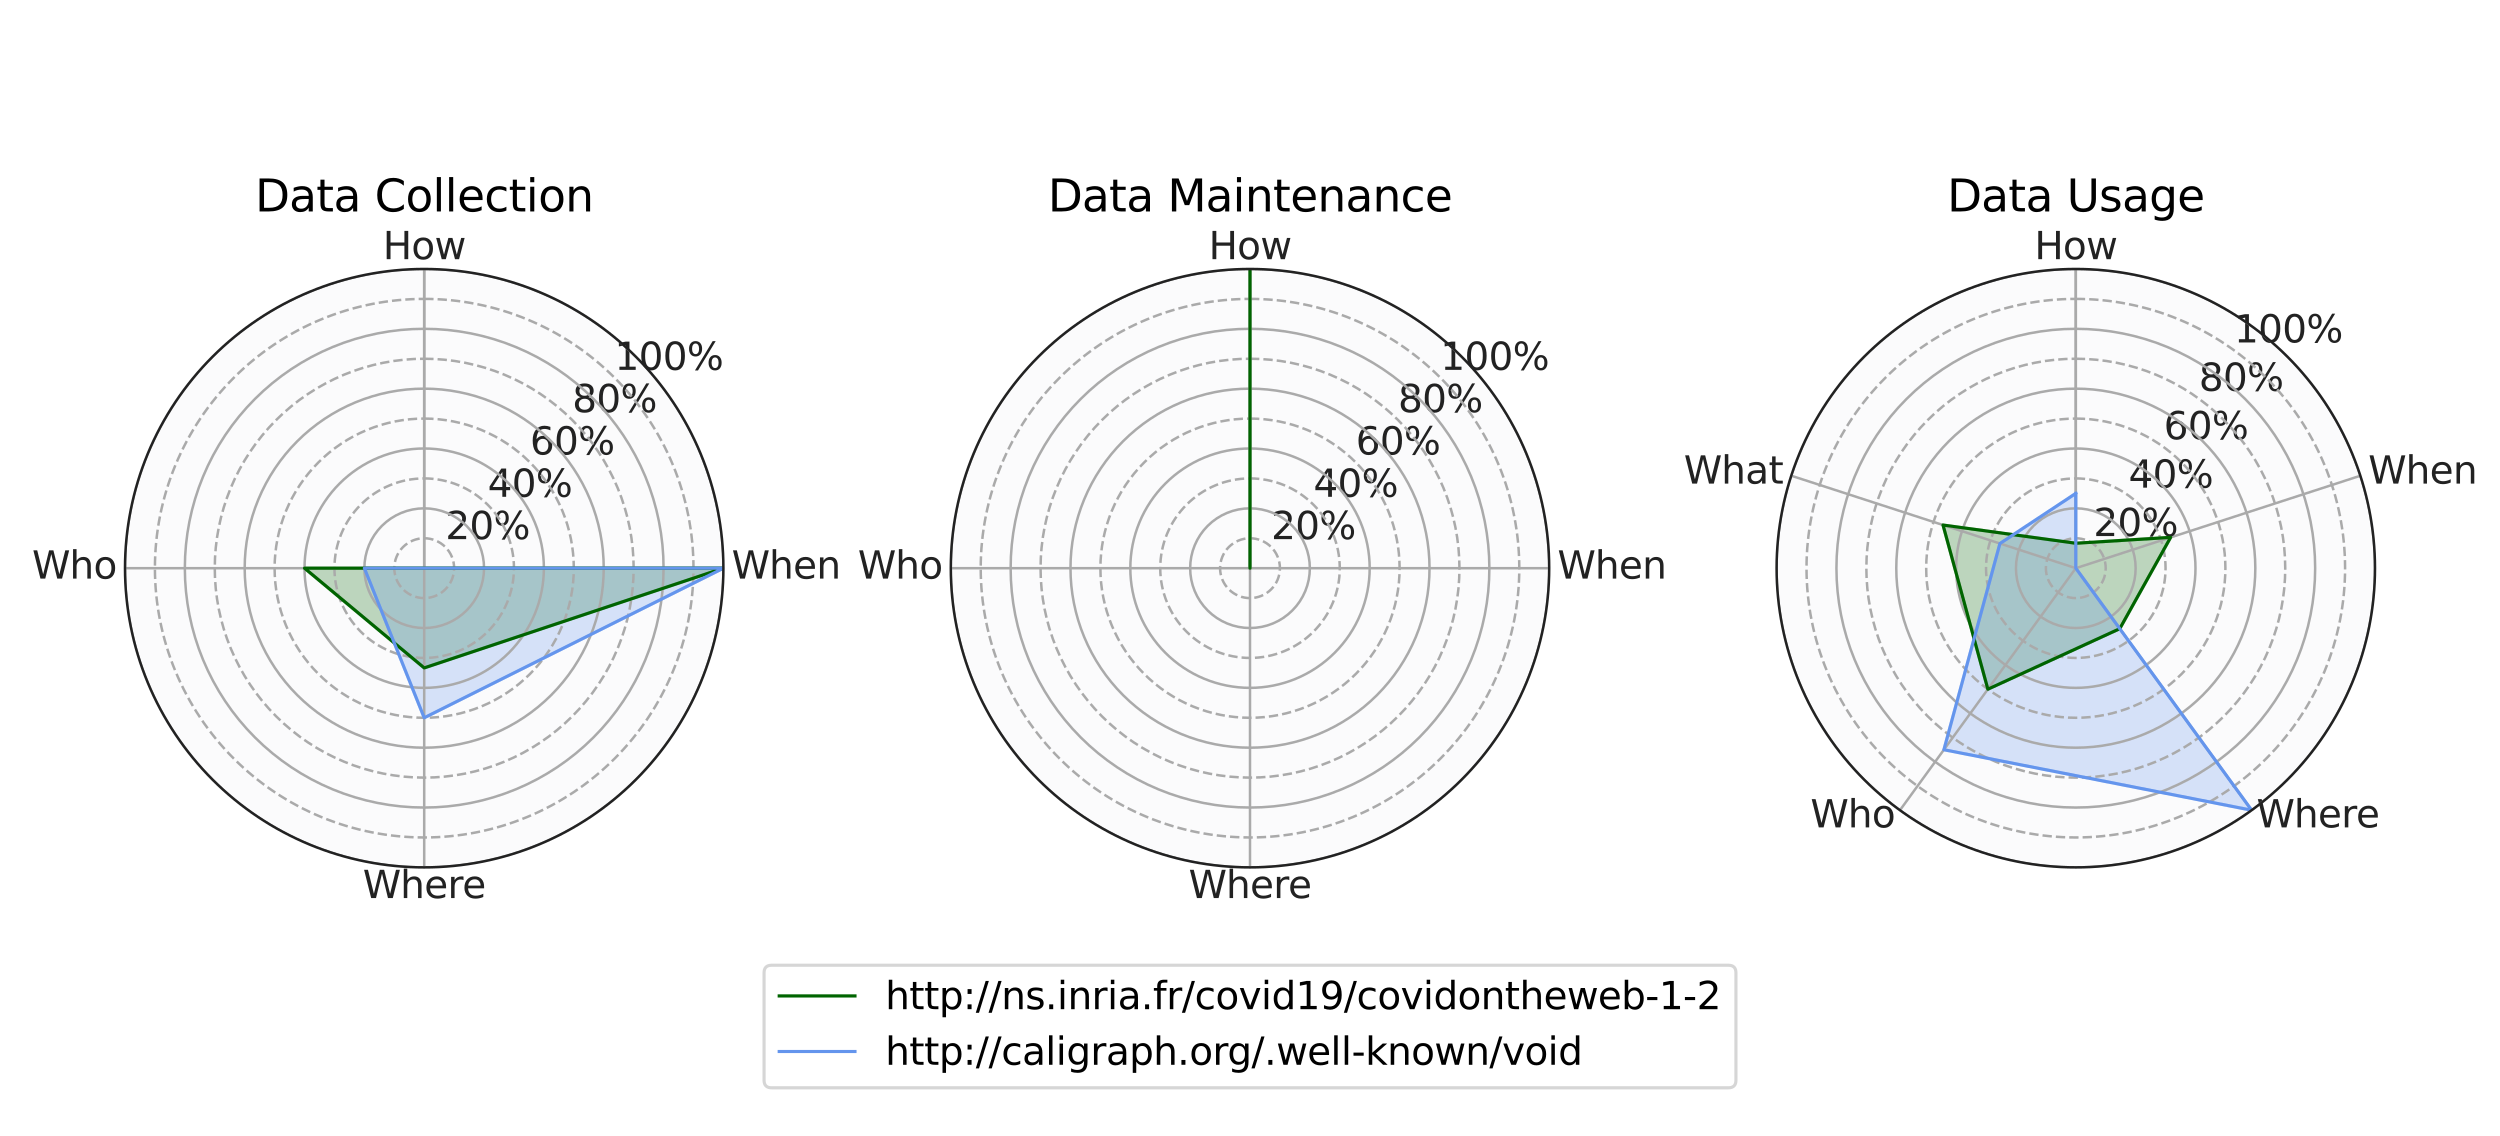 <?xml version="1.0" encoding="utf-8" standalone="no"?>
<!DOCTYPE svg PUBLIC "-//W3C//DTD SVG 1.1//EN"
  "http://www.w3.org/Graphics/SVG/1.1/DTD/svg11.dtd">
<svg xmlns:xlink="http://www.w3.org/1999/xlink" width="792pt" height="360pt" viewBox="0 0 792 360" xmlns="http://www.w3.org/2000/svg" version="1.1">
 <defs>
  <style type="text/css">*{stroke-linejoin: round; stroke-linecap: butt}</style>
 </defs>
 <g id="figure_1">
  <g id="patch_1">
   <path d="M 0 360 
L 792 360 
L 792 0 
L 0 0 
z
" style="fill: #ffffff"/>
  </g>
  <g id="axes_1">
   <g id="patch_2">
    <path d="M 229.174 180 
C 229.174 167.553 226.723 155.226 221.959 143.726 
C 217.196 132.227 210.214 121.777 201.412 112.975 
C 192.61 104.174 182.161 97.191 170.661 92.428 
C 159.161 87.665 146.835 85.213 134.387 85.213 
C 121.94 85.213 109.614 87.665 98.114 92.428 
C 86.614 97.191 76.164 104.174 67.363 112.975 
C 58.561 121.777 51.579 132.227 46.815 143.726 
C 42.052 155.226 39.6 167.553 39.6 180 
C 39.6 192.447 42.052 204.774 46.815 216.274 
C 51.579 227.773 58.561 238.223 67.363 247.025 
C 76.164 255.826 86.614 262.809 98.114 267.572 
C 109.614 272.335 121.94 274.787 134.387 274.787 
C 146.835 274.787 159.161 272.335 170.661 267.572 
C 182.161 262.809 192.61 255.826 201.412 247.025 
C 210.214 238.223 217.196 227.773 221.959 216.274 
C 226.723 204.774 229.174 192.447 229.174 180 
M 134.387 180 
C 134.387 180 134.387 180 134.387 180 
C 134.387 180 134.387 180 134.387 180 
C 134.387 180 134.387 180 134.387 180 
C 134.387 180 134.387 180 134.387 180 
C 134.387 180 134.387 180 134.387 180 
C 134.387 180 134.387 180 134.387 180 
C 134.387 180 134.387 180 134.387 180 
C 134.387 180 134.387 180 134.387 180 
C 134.387 180 134.387 180 134.387 180 
C 134.387 180 134.387 180 134.387 180 
C 134.387 180 134.387 180 134.387 180 
C 134.387 180 134.387 180 134.387 180 
C 134.387 180 134.387 180 134.387 180 
C 134.387 180 134.387 180 134.387 180 
C 134.387 180 134.387 180 134.387 180 
C 134.387 180 134.387 180 134.387 180 
M 229.174 180 
z
" style="fill: #fbfbfc"/>
   </g>
   <g id="patch_3">
    <path d="M 134.387 180 
L 229.174 180 
L 134.387 211.596 
L 96.472 180 
z
" clip-path="url(#pe4dd700050)" style="fill: #006400; opacity: 0.25; stroke: #006400; stroke-linejoin: miter"/>
   </g>
   <g id="patch_4">
    <path d="M 134.387 180 
L 229.174 180 
L 134.387 227.394 
L 115.43 180 
z
" clip-path="url(#pe4dd700050)" style="fill: #6495ed; opacity: 0.25; stroke: #6495ed; stroke-linejoin: miter"/>
   </g>
   <g id="matplotlib.axis_1">
    <g id="xtick_1">
     <g id="line2d_1">
      <path d="M 134.387 180 
L 134.387 85.213 
" clip-path="url(#pe4dd700050)" style="fill: none; stroke: #aaaaaa; stroke-width: 0.8; stroke-linecap: square"/>
     </g>
     <g id="text_1">
      <!-- How -->
      <g style="fill: #222222" transform="translate(121.297 82.107) scale(0.12 -0.12)">
       <defs>
        <path id="DejaVuSans-48" d="M 628 4666 
L 1259 4666 
L 1259 2753 
L 3553 2753 
L 3553 4666 
L 4184 4666 
L 4184 0 
L 3553 0 
L 3553 2222 
L 1259 2222 
L 1259 0 
L 628 0 
L 628 4666 
z
" transform="scale(0.016)"/>
        <path id="DejaVuSans-6f" d="M 1959 3097 
Q 1497 3097 1228 2736 
Q 959 2375 959 1747 
Q 959 1119 1226 758 
Q 1494 397 1959 397 
Q 2419 397 2687 759 
Q 2956 1122 2956 1747 
Q 2956 2369 2687 2733 
Q 2419 3097 1959 3097 
z
M 1959 3584 
Q 2709 3584 3137 3096 
Q 3566 2609 3566 1747 
Q 3566 888 3137 398 
Q 2709 -91 1959 -91 
Q 1206 -91 779 398 
Q 353 888 353 1747 
Q 353 2609 779 3096 
Q 1206 3584 1959 3584 
z
" transform="scale(0.016)"/>
        <path id="DejaVuSans-77" d="M 269 3500 
L 844 3500 
L 1563 769 
L 2278 3500 
L 2956 3500 
L 3675 769 
L 4391 3500 
L 4966 3500 
L 4050 0 
L 3372 0 
L 2619 2869 
L 1863 0 
L 1184 0 
L 269 3500 
z
" transform="scale(0.016)"/>
       </defs>
       <use xlink:href="#DejaVuSans-48"/>
       <use xlink:href="#DejaVuSans-6f" x="75.195"/>
       <use xlink:href="#DejaVuSans-77" x="136.377"/>
      </g>
     </g>
    </g>
    <g id="xtick_2">
     <g id="line2d_2">
      <path d="M 134.387 180 
L 229.174 180 
" clip-path="url(#pe4dd700050)" style="fill: none; stroke: #aaaaaa; stroke-width: 0.8; stroke-linecap: square"/>
     </g>
     <g id="text_2">
      <!-- When -->
      <g style="fill: #222222" transform="translate(231.8 183.311) scale(0.12 -0.12)">
       <defs>
        <path id="DejaVuSans-57" d="M 213 4666 
L 850 4666 
L 1831 722 
L 2809 4666 
L 3519 4666 
L 4500 722 
L 5478 4666 
L 6119 4666 
L 4947 0 
L 4153 0 
L 3169 4050 
L 2175 0 
L 1381 0 
L 213 4666 
z
" transform="scale(0.016)"/>
        <path id="DejaVuSans-68" d="M 3513 2113 
L 3513 0 
L 2938 0 
L 2938 2094 
Q 2938 2591 2744 2837 
Q 2550 3084 2163 3084 
Q 1697 3084 1428 2787 
Q 1159 2491 1159 1978 
L 1159 0 
L 581 0 
L 581 4863 
L 1159 4863 
L 1159 2956 
Q 1366 3272 1645 3428 
Q 1925 3584 2291 3584 
Q 2894 3584 3203 3211 
Q 3513 2838 3513 2113 
z
" transform="scale(0.016)"/>
        <path id="DejaVuSans-65" d="M 3597 1894 
L 3597 1613 
L 953 1613 
Q 991 1019 1311 708 
Q 1631 397 2203 397 
Q 2534 397 2845 478 
Q 3156 559 3463 722 
L 3463 178 
Q 3153 47 2828 -22 
Q 2503 -91 2169 -91 
Q 1331 -91 842 396 
Q 353 884 353 1716 
Q 353 2575 817 3079 
Q 1281 3584 2069 3584 
Q 2775 3584 3186 3129 
Q 3597 2675 3597 1894 
z
M 3022 2063 
Q 3016 2534 2758 2815 
Q 2500 3097 2075 3097 
Q 1594 3097 1305 2825 
Q 1016 2553 972 2059 
L 3022 2063 
z
" transform="scale(0.016)"/>
        <path id="DejaVuSans-6e" d="M 3513 2113 
L 3513 0 
L 2938 0 
L 2938 2094 
Q 2938 2591 2744 2837 
Q 2550 3084 2163 3084 
Q 1697 3084 1428 2787 
Q 1159 2491 1159 1978 
L 1159 0 
L 581 0 
L 581 3500 
L 1159 3500 
L 1159 2956 
Q 1366 3272 1645 3428 
Q 1925 3584 2291 3584 
Q 2894 3584 3203 3211 
Q 3513 2838 3513 2113 
z
" transform="scale(0.016)"/>
       </defs>
       <use xlink:href="#DejaVuSans-57"/>
       <use xlink:href="#DejaVuSans-68" x="98.877"/>
       <use xlink:href="#DejaVuSans-65" x="162.256"/>
       <use xlink:href="#DejaVuSans-6e" x="223.779"/>
      </g>
     </g>
    </g>
    <g id="xtick_3">
     <g id="line2d_3">
      <path d="M 134.387 180 
L 134.387 274.787 
" clip-path="url(#pe4dd700050)" style="fill: none; stroke: #aaaaaa; stroke-width: 0.8; stroke-linecap: square"/>
     </g>
     <g id="text_3">
      <!-- Where -->
      <g style="fill: #222222" transform="translate(114.937 284.516) scale(0.12 -0.12)">
       <defs>
        <path id="DejaVuSans-72" d="M 2631 2963 
Q 2534 3019 2420 3045 
Q 2306 3072 2169 3072 
Q 1681 3072 1420 2755 
Q 1159 2438 1159 1844 
L 1159 0 
L 581 0 
L 581 3500 
L 1159 3500 
L 1159 2956 
Q 1341 3275 1631 3429 
Q 1922 3584 2338 3584 
Q 2397 3584 2469 3576 
Q 2541 3569 2628 3553 
L 2631 2963 
z
" transform="scale(0.016)"/>
       </defs>
       <use xlink:href="#DejaVuSans-57"/>
       <use xlink:href="#DejaVuSans-68" x="98.877"/>
       <use xlink:href="#DejaVuSans-65" x="162.256"/>
       <use xlink:href="#DejaVuSans-72" x="223.779"/>
       <use xlink:href="#DejaVuSans-65" x="262.643"/>
      </g>
     </g>
    </g>
    <g id="xtick_4">
     <g id="line2d_4">
      <path d="M 134.387 180 
L 39.6 180 
" clip-path="url(#pe4dd700050)" style="fill: none; stroke: #aaaaaa; stroke-width: 0.8; stroke-linecap: square"/>
     </g>
     <g id="text_4">
      <!-- Who -->
      <g style="fill: #222222" transform="translate(10.162 183.311) scale(0.12 -0.12)">
       <use xlink:href="#DejaVuSans-57"/>
       <use xlink:href="#DejaVuSans-68" x="98.877"/>
       <use xlink:href="#DejaVuSans-6f" x="162.256"/>
      </g>
     </g>
    </g>
    <g id="xtick_5">
     <g id="line2d_5">
      <path d="M 134.387 180 
L 134.387 85.213 
" clip-path="url(#pe4dd700050)" style="fill: none; stroke: #aaaaaa; stroke-width: 0.8; stroke-linecap: square"/>
     </g>
    </g>
   </g>
   <g id="matplotlib.axis_2">
    <g id="ytick_1">
     <g id="line2d_6">
      <path d="M 134.387 170.521 
C 135.632 170.521 136.865 170.766 138.015 171.243 
C 139.165 171.719 140.21 172.417 141.09 173.298 
C 141.97 174.178 142.668 175.223 143.144 176.373 
C 143.621 177.523 143.866 178.755 143.866 180 
C 143.866 181.245 143.621 182.477 143.144 183.627 
C 142.668 184.777 141.97 185.822 141.09 186.702 
C 140.21 187.583 139.165 188.281 138.015 188.757 
C 136.865 189.234 135.632 189.479 134.387 189.479 
C 133.142 189.479 131.91 189.234 130.76 188.757 
C 129.61 188.281 128.565 187.583 127.685 186.702 
C 126.805 185.822 126.106 184.777 125.63 183.627 
C 125.154 182.477 124.909 181.245 124.909 180 
C 124.909 178.755 125.154 177.523 125.63 176.373 
C 126.106 175.223 126.805 174.178 127.685 173.298 
C 128.565 172.417 129.61 171.719 130.76 171.243 
C 131.91 170.766 133.142 170.521 134.387 170.521 
" clip-path="url(#pe4dd700050)" style="fill: none; stroke-dasharray: 2.96,1.28; stroke-dashoffset: 0; stroke: #aaaaaa; stroke-width: 0.8"/>
     </g>
     <g id="text_6">
      <!-- 20% -->
      <g style="fill: #222222" transform="translate(141.09 170.802) scale(0.12 -0.12)">
       <defs>
        <path id="DejaVuSans-32" d="M 1228 531 
L 3431 531 
L 3431 0 
L 469 0 
L 469 531 
Q 828 903 1448 1529 
Q 2069 2156 2228 2338 
Q 2531 2678 2651 2914 
Q 2772 3150 2772 3378 
Q 2772 3750 2511 3984 
Q 2250 4219 1831 4219 
Q 1534 4219 1204 4116 
Q 875 4013 500 3803 
L 500 4441 
Q 881 4594 1212 4672 
Q 1544 4750 1819 4750 
Q 2544 4750 2975 4387 
Q 3406 4025 3406 3419 
Q 3406 3131 3298 2873 
Q 3191 2616 2906 2266 
Q 2828 2175 2409 1742 
Q 1991 1309 1228 531 
z
" transform="scale(0.016)"/>
        <path id="DejaVuSans-30" d="M 2034 4250 
Q 1547 4250 1301 3770 
Q 1056 3291 1056 2328 
Q 1056 1369 1301 889 
Q 1547 409 2034 409 
Q 2525 409 2770 889 
Q 3016 1369 3016 2328 
Q 3016 3291 2770 3770 
Q 2525 4250 2034 4250 
z
M 2034 4750 
Q 2819 4750 3233 4129 
Q 3647 3509 3647 2328 
Q 3647 1150 3233 529 
Q 2819 -91 2034 -91 
Q 1250 -91 836 529 
Q 422 1150 422 2328 
Q 422 3509 836 4129 
Q 1250 4750 2034 4750 
z
" transform="scale(0.016)"/>
        <path id="DejaVuSans-25" d="M 4653 2053 
Q 4381 2053 4226 1822 
Q 4072 1591 4072 1178 
Q 4072 772 4226 539 
Q 4381 306 4653 306 
Q 4919 306 5073 539 
Q 5228 772 5228 1178 
Q 5228 1588 5073 1820 
Q 4919 2053 4653 2053 
z
M 4653 2450 
Q 5147 2450 5437 2106 
Q 5728 1763 5728 1178 
Q 5728 594 5436 251 
Q 5144 -91 4653 -91 
Q 4153 -91 3862 251 
Q 3572 594 3572 1178 
Q 3572 1766 3864 2108 
Q 4156 2450 4653 2450 
z
M 1428 4353 
Q 1159 4353 1004 4120 
Q 850 3888 850 3481 
Q 850 3069 1003 2837 
Q 1156 2606 1428 2606 
Q 1700 2606 1854 2837 
Q 2009 3069 2009 3481 
Q 2009 3884 1853 4118 
Q 1697 4353 1428 4353 
z
M 4250 4750 
L 4750 4750 
L 1831 -91 
L 1331 -91 
L 4250 4750 
z
M 1428 4750 
Q 1922 4750 2215 4408 
Q 2509 4066 2509 3481 
Q 2509 2891 2217 2550 
Q 1925 2209 1428 2209 
Q 931 2209 642 2551 
Q 353 2894 353 3481 
Q 353 4063 643 4406 
Q 934 4750 1428 4750 
z
" transform="scale(0.016)"/>
       </defs>
       <use xlink:href="#DejaVuSans-32"/>
       <use xlink:href="#DejaVuSans-30" x="63.623"/>
       <use xlink:href="#DejaVuSans-25" x="127.246"/>
      </g>
     </g>
    </g>
    <g id="ytick_2">
     <g id="line2d_7">
      <path d="M 134.387 161.043 
C 136.877 161.043 139.342 161.533 141.642 162.486 
C 143.942 163.438 146.032 164.835 147.792 166.595 
C 149.552 168.355 150.949 170.445 151.902 172.745 
C 152.854 175.045 153.345 177.511 153.345 180 
C 153.345 182.489 152.854 184.955 151.902 187.255 
C 150.949 189.555 149.552 191.645 147.792 193.405 
C 146.032 195.165 143.942 196.562 141.642 197.514 
C 139.342 198.467 136.877 198.957 134.387 198.957 
C 131.898 198.957 129.433 198.467 127.133 197.514 
C 124.833 196.562 122.743 195.165 120.982 193.405 
C 119.222 191.645 117.826 189.555 116.873 187.255 
C 115.92 184.955 115.43 182.489 115.43 180 
C 115.43 177.511 115.92 175.045 116.873 172.745 
C 117.826 170.445 119.222 168.355 120.982 166.595 
C 122.743 164.835 124.833 163.438 127.133 162.486 
C 129.433 161.533 131.898 161.043 134.387 161.043 
" clip-path="url(#pe4dd700050)" style="fill: none; stroke: #aaaaaa; stroke-width: 0.8; stroke-linecap: square"/>
     </g>
    </g>
    <g id="ytick_3">
     <g id="line2d_8">
      <path d="M 134.387 151.564 
C 138.121 151.564 141.819 152.299 145.269 153.728 
C 148.719 155.157 151.854 157.252 154.495 159.893 
C 157.135 162.533 159.23 165.668 160.659 169.118 
C 162.088 172.568 162.823 176.266 162.823 180 
C 162.823 183.734 162.088 187.432 160.659 190.882 
C 159.23 194.332 157.135 197.467 154.495 200.107 
C 151.854 202.748 148.719 204.843 145.269 206.272 
C 141.819 207.701 138.121 208.436 134.387 208.436 
C 130.653 208.436 126.955 207.701 123.505 206.272 
C 120.055 204.843 116.92 202.748 114.28 200.107 
C 111.639 197.467 109.545 194.332 108.116 190.882 
C 106.687 187.432 105.951 183.734 105.951 180 
C 105.951 176.266 106.687 172.568 108.116 169.118 
C 109.545 165.668 111.639 162.533 114.28 159.893 
C 116.92 157.252 120.055 155.157 123.505 153.728 
C 126.955 152.299 130.653 151.564 134.387 151.564 
" clip-path="url(#pe4dd700050)" style="fill: none; stroke-dasharray: 2.96,1.28; stroke-dashoffset: 0; stroke: #aaaaaa; stroke-width: 0.8"/>
     </g>
     <g id="text_7">
      <!-- 40% -->
      <g style="fill: #222222" transform="translate(154.495 157.397) scale(0.12 -0.12)">
       <defs>
        <path id="DejaVuSans-34" d="M 2419 4116 
L 825 1625 
L 2419 1625 
L 2419 4116 
z
M 2253 4666 
L 3047 4666 
L 3047 1625 
L 3713 1625 
L 3713 1100 
L 3047 1100 
L 3047 0 
L 2419 0 
L 2419 1100 
L 313 1100 
L 313 1709 
L 2253 4666 
z
" transform="scale(0.016)"/>
       </defs>
       <use xlink:href="#DejaVuSans-34"/>
       <use xlink:href="#DejaVuSans-30" x="63.623"/>
       <use xlink:href="#DejaVuSans-25" x="127.246"/>
      </g>
     </g>
    </g>
    <g id="ytick_4">
     <g id="line2d_9">
      <path d="M 134.387 142.085 
C 139.366 142.085 144.297 143.066 148.897 144.971 
C 153.497 146.877 157.676 149.669 161.197 153.19 
C 164.718 156.711 167.511 160.891 169.416 165.491 
C 171.321 170.091 172.302 175.021 172.302 180 
C 172.302 184.979 171.321 189.909 169.416 194.509 
C 167.511 199.109 164.718 203.289 161.197 206.81 
C 157.676 210.331 153.497 213.123 148.897 215.029 
C 144.297 216.934 139.366 217.915 134.387 217.915 
C 129.408 217.915 124.478 216.934 119.878 215.029 
C 115.278 213.123 111.098 210.331 107.577 206.81 
C 104.057 203.289 101.264 199.109 99.358 194.509 
C 97.453 189.909 96.472 184.979 96.472 180 
C 96.472 175.021 97.453 170.091 99.358 165.491 
C 101.264 160.891 104.057 156.711 107.577 153.19 
C 111.098 149.669 115.278 146.877 119.878 144.971 
C 124.478 143.066 129.408 142.085 134.387 142.085 
" clip-path="url(#pe4dd700050)" style="fill: none; stroke: #aaaaaa; stroke-width: 0.8; stroke-linecap: square"/>
     </g>
    </g>
    <g id="ytick_5">
     <g id="line2d_10">
      <path d="M 134.387 132.606 
C 140.611 132.606 146.774 133.832 152.524 136.214 
C 158.274 138.596 163.499 142.087 167.9 146.488 
C 172.3 150.888 175.792 156.113 178.173 161.863 
C 180.555 167.613 181.781 173.776 181.781 180 
C 181.781 186.224 180.555 192.387 178.173 198.137 
C 175.792 203.887 172.3 209.112 167.9 213.512 
C 163.499 217.913 158.274 221.404 152.524 223.786 
C 146.774 226.168 140.611 227.394 134.387 227.394 
C 128.164 227.394 122 226.168 116.25 223.786 
C 110.501 221.404 105.276 217.913 100.875 213.512 
C 96.474 209.112 92.983 203.887 90.601 198.137 
C 88.22 192.387 86.994 186.224 86.994 180 
C 86.994 173.776 88.22 167.613 90.601 161.863 
C 92.983 156.113 96.474 150.888 100.875 146.488 
C 105.276 142.087 110.501 138.596 116.25 136.214 
C 122 133.832 128.164 132.606 134.387 132.606 
" clip-path="url(#pe4dd700050)" style="fill: none; stroke-dasharray: 2.96,1.28; stroke-dashoffset: 0; stroke: #aaaaaa; stroke-width: 0.8"/>
     </g>
     <g id="text_8">
      <!-- 60% -->
      <g style="fill: #222222" transform="translate(167.9 143.992) scale(0.12 -0.12)">
       <defs>
        <path id="DejaVuSans-36" d="M 2113 2584 
Q 1688 2584 1439 2293 
Q 1191 2003 1191 1497 
Q 1191 994 1439 701 
Q 1688 409 2113 409 
Q 2538 409 2786 701 
Q 3034 994 3034 1497 
Q 3034 2003 2786 2293 
Q 2538 2584 2113 2584 
z
M 3366 4563 
L 3366 3988 
Q 3128 4100 2886 4159 
Q 2644 4219 2406 4219 
Q 1781 4219 1451 3797 
Q 1122 3375 1075 2522 
Q 1259 2794 1537 2939 
Q 1816 3084 2150 3084 
Q 2853 3084 3261 2657 
Q 3669 2231 3669 1497 
Q 3669 778 3244 343 
Q 2819 -91 2113 -91 
Q 1303 -91 875 529 
Q 447 1150 447 2328 
Q 447 3434 972 4092 
Q 1497 4750 2381 4750 
Q 2619 4750 2861 4703 
Q 3103 4656 3366 4563 
z
" transform="scale(0.016)"/>
       </defs>
       <use xlink:href="#DejaVuSans-36"/>
       <use xlink:href="#DejaVuSans-30" x="63.623"/>
       <use xlink:href="#DejaVuSans-25" x="127.246"/>
      </g>
     </g>
    </g>
    <g id="ytick_6">
     <g id="line2d_11">
      <path d="M 134.387 123.128 
C 141.856 123.128 149.251 124.599 156.151 127.457 
C 163.051 130.315 169.321 134.504 174.602 139.785 
C 179.883 145.066 184.072 151.336 186.93 158.236 
C 189.788 165.136 191.26 172.532 191.26 180 
C 191.26 187.468 189.788 194.864 186.93 201.764 
C 184.072 208.664 179.883 214.934 174.602 220.215 
C 169.321 225.496 163.051 229.685 156.151 232.543 
C 149.251 235.401 141.856 236.872 134.387 236.872 
C 126.919 236.872 119.523 235.401 112.623 232.543 
C 105.723 229.685 99.453 225.496 94.172 220.215 
C 88.891 214.934 84.702 208.664 81.844 201.764 
C 78.986 194.864 77.515 187.468 77.515 180 
C 77.515 172.532 78.986 165.136 81.844 158.236 
C 84.702 151.336 88.891 145.066 94.172 139.785 
C 99.453 134.504 105.723 130.315 112.623 127.457 
C 119.523 124.599 126.919 123.128 134.387 123.128 
" clip-path="url(#pe4dd700050)" style="fill: none; stroke: #aaaaaa; stroke-width: 0.8; stroke-linecap: square"/>
     </g>
    </g>
    <g id="ytick_7">
     <g id="line2d_12">
      <path d="M 134.387 113.649 
C 143.1 113.649 151.729 115.365 159.779 118.7 
C 167.829 122.034 175.143 126.922 181.305 133.083 
C 187.466 139.244 192.353 146.559 195.688 154.609 
C 199.022 162.658 200.738 171.287 200.738 180 
C 200.738 188.713 199.022 197.342 195.688 205.391 
C 192.353 213.441 187.466 220.756 181.305 226.917 
C 175.143 233.078 167.829 237.966 159.779 241.3 
C 151.729 244.635 143.1 246.351 134.387 246.351 
C 125.674 246.351 117.046 244.635 108.996 241.3 
C 100.946 237.966 93.631 233.078 87.47 226.917 
C 81.309 220.756 76.421 213.441 73.087 205.391 
C 69.752 197.342 68.036 188.713 68.036 180 
C 68.036 171.287 69.752 162.658 73.087 154.609 
C 76.421 146.559 81.309 139.244 87.47 133.083 
C 93.631 126.922 100.946 122.034 108.996 118.7 
C 117.046 115.365 125.674 113.649 134.387 113.649 
" clip-path="url(#pe4dd700050)" style="fill: none; stroke-dasharray: 2.96,1.28; stroke-dashoffset: 0; stroke: #aaaaaa; stroke-width: 0.8"/>
     </g>
     <g id="text_9">
      <!-- 80% -->
      <g style="fill: #222222" transform="translate(181.305 130.587) scale(0.12 -0.12)">
       <defs>
        <path id="DejaVuSans-38" d="M 2034 2216 
Q 1584 2216 1326 1975 
Q 1069 1734 1069 1313 
Q 1069 891 1326 650 
Q 1584 409 2034 409 
Q 2484 409 2743 651 
Q 3003 894 3003 1313 
Q 3003 1734 2745 1975 
Q 2488 2216 2034 2216 
z
M 1403 2484 
Q 997 2584 770 2862 
Q 544 3141 544 3541 
Q 544 4100 942 4425 
Q 1341 4750 2034 4750 
Q 2731 4750 3128 4425 
Q 3525 4100 3525 3541 
Q 3525 3141 3298 2862 
Q 3072 2584 2669 2484 
Q 3125 2378 3379 2068 
Q 3634 1759 3634 1313 
Q 3634 634 3220 271 
Q 2806 -91 2034 -91 
Q 1263 -91 848 271 
Q 434 634 434 1313 
Q 434 1759 690 2068 
Q 947 2378 1403 2484 
z
M 1172 3481 
Q 1172 3119 1398 2916 
Q 1625 2713 2034 2713 
Q 2441 2713 2670 2916 
Q 2900 3119 2900 3481 
Q 2900 3844 2670 4047 
Q 2441 4250 2034 4250 
Q 1625 4250 1398 4047 
Q 1172 3844 1172 3481 
z
" transform="scale(0.016)"/>
       </defs>
       <use xlink:href="#DejaVuSans-38"/>
       <use xlink:href="#DejaVuSans-30" x="63.623"/>
       <use xlink:href="#DejaVuSans-25" x="127.246"/>
      </g>
     </g>
    </g>
    <g id="ytick_8">
     <g id="line2d_13">
      <path d="M 134.387 104.17 
C 144.345 104.17 154.206 106.132 163.406 109.942 
C 172.606 113.753 180.966 119.339 188.007 126.38 
C 195.048 133.422 200.634 141.781 204.445 150.981 
C 208.256 160.181 210.217 170.042 210.217 180 
C 210.217 189.958 208.256 199.819 204.445 209.019 
C 200.634 218.219 195.048 226.578 188.007 233.62 
C 180.966 240.661 172.606 246.247 163.406 250.058 
C 154.206 253.868 144.345 255.83 134.387 255.83 
C 124.429 255.83 114.568 253.868 105.368 250.058 
C 96.169 246.247 87.809 240.661 80.767 233.62 
C 73.726 226.578 68.14 218.219 64.33 209.019 
C 60.519 199.819 58.557 189.958 58.557 180 
C 58.557 170.042 60.519 160.181 64.33 150.981 
C 68.14 141.781 73.726 133.422 80.767 126.38 
C 87.809 119.339 96.169 113.753 105.368 109.942 
C 114.568 106.132 124.429 104.17 134.387 104.17 
" clip-path="url(#pe4dd700050)" style="fill: none; stroke: #aaaaaa; stroke-width: 0.8; stroke-linecap: square"/>
     </g>
    </g>
    <g id="ytick_9">
     <g id="line2d_14">
      <path d="M 134.387 94.691 
C 145.59 94.691 156.684 96.898 167.033 101.185 
C 177.383 105.472 186.788 111.756 194.709 119.678 
C 202.631 127.599 208.915 137.004 213.202 147.354 
C 217.489 157.704 219.696 168.797 219.696 180 
C 219.696 191.203 217.489 202.296 213.202 212.646 
C 208.915 222.996 202.631 232.401 194.709 240.322 
C 186.788 248.244 177.383 254.528 167.033 258.815 
C 156.684 263.102 145.59 265.309 134.387 265.309 
C 123.185 265.309 112.091 263.102 101.741 258.815 
C 91.391 254.528 81.986 248.244 74.065 240.322 
C 66.144 232.401 59.86 222.996 55.572 212.646 
C 51.285 202.296 49.079 191.203 49.079 180 
C 49.079 168.797 51.285 157.704 55.572 147.354 
C 59.86 137.004 66.144 127.599 74.065 119.678 
C 81.986 111.756 91.391 105.472 101.741 101.185 
C 112.091 96.898 123.185 94.691 134.387 94.691 
" clip-path="url(#pe4dd700050)" style="fill: none; stroke-dasharray: 2.96,1.28; stroke-dashoffset: 0; stroke: #aaaaaa; stroke-width: 0.8"/>
     </g>
     <g id="text_10">
      <!-- 100% -->
      <g style="fill: #222222" transform="translate(194.709 117.182) scale(0.12 -0.12)">
       <defs>
        <path id="DejaVuSans-31" d="M 794 531 
L 1825 531 
L 1825 4091 
L 703 3866 
L 703 4441 
L 1819 4666 
L 2450 4666 
L 2450 531 
L 3481 531 
L 3481 0 
L 794 0 
L 794 531 
z
" transform="scale(0.016)"/>
       </defs>
       <use xlink:href="#DejaVuSans-31"/>
       <use xlink:href="#DejaVuSans-30" x="63.623"/>
       <use xlink:href="#DejaVuSans-30" x="127.246"/>
       <use xlink:href="#DejaVuSans-25" x="190.869"/>
      </g>
     </g>
    </g>
    <g id="ytick_10">
     <g id="line2d_15">
      <path d="M 134.387 85.213 
C 146.835 85.213 159.161 87.665 170.661 92.428 
C 182.161 97.191 192.61 104.174 201.412 112.975 
C 210.214 121.777 217.196 132.227 221.959 143.726 
C 226.723 155.226 229.174 167.553 229.174 180 
C 229.174 192.447 226.723 204.774 221.959 216.274 
C 217.196 227.773 210.214 238.223 201.412 247.025 
C 192.61 255.826 182.161 262.809 170.661 267.572 
C 159.161 272.335 146.835 274.787 134.387 274.787 
C 121.94 274.787 109.614 272.335 98.114 267.572 
C 86.614 262.809 76.164 255.826 67.363 247.025 
C 58.561 238.223 51.579 227.773 46.815 216.274 
C 42.052 204.774 39.6 192.447 39.6 180 
C 39.6 167.553 42.052 155.226 46.815 143.726 
C 51.579 132.227 58.561 121.777 67.363 112.975 
C 76.164 104.174 86.614 97.191 98.114 92.428 
C 109.614 87.665 121.94 85.213 134.387 85.213 
" clip-path="url(#pe4dd700050)" style="fill: none; stroke: #aaaaaa; stroke-width: 0.8; stroke-linecap: square"/>
     </g>
    </g>
   </g>
   <g id="line2d_16">
    <path d="M 134.387 180 
L 229.174 180 
L 134.387 211.596 
L 96.472 180 
L 134.387 180 
" clip-path="url(#pe4dd700050)" style="fill: none; stroke: #006400; stroke-linecap: square"/>
   </g>
   <g id="line2d_17">
    <path d="M 134.387 180 
L 229.174 180 
L 134.387 227.394 
L 115.43 180 
L 134.387 180 
" clip-path="url(#pe4dd700050)" style="fill: none; stroke: #6495ed; stroke-linecap: square"/>
   </g>
   <g id="patch_5">
    <path d="M 134.387 85.213 
C 121.94 85.213 109.614 87.665 98.114 92.428 
C 86.614 97.191 76.164 104.174 67.363 112.975 
C 58.561 121.777 51.579 132.227 46.815 143.726 
C 42.052 155.226 39.6 167.553 39.6 180 
C 39.6 192.447 42.052 204.774 46.815 216.274 
C 51.579 227.773 58.561 238.223 67.363 247.025 
C 76.164 255.826 86.614 262.809 98.114 267.572 
C 109.614 272.335 121.94 274.787 134.387 274.787 
C 146.835 274.787 159.161 272.335 170.661 267.572 
C 182.161 262.809 192.61 255.826 201.412 247.025 
C 210.214 238.223 217.196 227.773 221.959 216.274 
C 226.723 204.774 229.174 192.447 229.174 180 
C 229.174 167.553 226.723 155.226 221.959 143.726 
C 217.196 132.227 210.214 121.777 201.412 112.975 
C 192.61 104.174 182.161 97.191 170.661 92.428 
C 159.161 87.665 146.835 85.213 134.387 85.213 
" style="fill: none; stroke: #222222; stroke-width: 0.8; stroke-linejoin: miter; stroke-linecap: square"/>
   </g>
   <g id="text_11">
    <!-- Data Collection -->
    <g transform="translate(80.824 66.989) scale(0.14 -0.14)">
     <defs>
      <path id="DejaVuSans-44" d="M 1259 4147 
L 1259 519 
L 2022 519 
Q 2988 519 3436 956 
Q 3884 1394 3884 2338 
Q 3884 3275 3436 3711 
Q 2988 4147 2022 4147 
L 1259 4147 
z
M 628 4666 
L 1925 4666 
Q 3281 4666 3915 4102 
Q 4550 3538 4550 2338 
Q 4550 1131 3912 565 
Q 3275 0 1925 0 
L 628 0 
L 628 4666 
z
" transform="scale(0.016)"/>
      <path id="DejaVuSans-61" d="M 2194 1759 
Q 1497 1759 1228 1600 
Q 959 1441 959 1056 
Q 959 750 1161 570 
Q 1363 391 1709 391 
Q 2188 391 2477 730 
Q 2766 1069 2766 1631 
L 2766 1759 
L 2194 1759 
z
M 3341 1997 
L 3341 0 
L 2766 0 
L 2766 531 
Q 2569 213 2275 61 
Q 1981 -91 1556 -91 
Q 1019 -91 701 211 
Q 384 513 384 1019 
Q 384 1609 779 1909 
Q 1175 2209 1959 2209 
L 2766 2209 
L 2766 2266 
Q 2766 2663 2505 2880 
Q 2244 3097 1772 3097 
Q 1472 3097 1187 3025 
Q 903 2953 641 2809 
L 641 3341 
Q 956 3463 1253 3523 
Q 1550 3584 1831 3584 
Q 2591 3584 2966 3190 
Q 3341 2797 3341 1997 
z
" transform="scale(0.016)"/>
      <path id="DejaVuSans-74" d="M 1172 4494 
L 1172 3500 
L 2356 3500 
L 2356 3053 
L 1172 3053 
L 1172 1153 
Q 1172 725 1289 603 
Q 1406 481 1766 481 
L 2356 481 
L 2356 0 
L 1766 0 
Q 1100 0 847 248 
Q 594 497 594 1153 
L 594 3053 
L 172 3053 
L 172 3500 
L 594 3500 
L 594 4494 
L 1172 4494 
z
" transform="scale(0.016)"/>
      <path id="DejaVuSans-20" transform="scale(0.016)"/>
      <path id="DejaVuSans-43" d="M 4122 4306 
L 4122 3641 
Q 3803 3938 3442 4084 
Q 3081 4231 2675 4231 
Q 1875 4231 1450 3742 
Q 1025 3253 1025 2328 
Q 1025 1406 1450 917 
Q 1875 428 2675 428 
Q 3081 428 3442 575 
Q 3803 722 4122 1019 
L 4122 359 
Q 3791 134 3420 21 
Q 3050 -91 2638 -91 
Q 1578 -91 968 557 
Q 359 1206 359 2328 
Q 359 3453 968 4101 
Q 1578 4750 2638 4750 
Q 3056 4750 3426 4639 
Q 3797 4528 4122 4306 
z
" transform="scale(0.016)"/>
      <path id="DejaVuSans-6c" d="M 603 4863 
L 1178 4863 
L 1178 0 
L 603 0 
L 603 4863 
z
" transform="scale(0.016)"/>
      <path id="DejaVuSans-63" d="M 3122 3366 
L 3122 2828 
Q 2878 2963 2633 3030 
Q 2388 3097 2138 3097 
Q 1578 3097 1268 2742 
Q 959 2388 959 1747 
Q 959 1106 1268 751 
Q 1578 397 2138 397 
Q 2388 397 2633 464 
Q 2878 531 3122 666 
L 3122 134 
Q 2881 22 2623 -34 
Q 2366 -91 2075 -91 
Q 1284 -91 818 406 
Q 353 903 353 1747 
Q 353 2603 823 3093 
Q 1294 3584 2113 3584 
Q 2378 3584 2631 3529 
Q 2884 3475 3122 3366 
z
" transform="scale(0.016)"/>
      <path id="DejaVuSans-69" d="M 603 3500 
L 1178 3500 
L 1178 0 
L 603 0 
L 603 3500 
z
M 603 4863 
L 1178 4863 
L 1178 4134 
L 603 4134 
L 603 4863 
z
" transform="scale(0.016)"/>
     </defs>
     <use xlink:href="#DejaVuSans-44"/>
     <use xlink:href="#DejaVuSans-61" x="77.002"/>
     <use xlink:href="#DejaVuSans-74" x="138.281"/>
     <use xlink:href="#DejaVuSans-61" x="177.49"/>
     <use xlink:href="#DejaVuSans-20" x="238.77"/>
     <use xlink:href="#DejaVuSans-43" x="270.557"/>
     <use xlink:href="#DejaVuSans-6f" x="340.381"/>
     <use xlink:href="#DejaVuSans-6c" x="401.562"/>
     <use xlink:href="#DejaVuSans-6c" x="429.346"/>
     <use xlink:href="#DejaVuSans-65" x="457.129"/>
     <use xlink:href="#DejaVuSans-63" x="518.652"/>
     <use xlink:href="#DejaVuSans-74" x="573.633"/>
     <use xlink:href="#DejaVuSans-69" x="612.842"/>
     <use xlink:href="#DejaVuSans-6f" x="640.625"/>
     <use xlink:href="#DejaVuSans-6e" x="701.807"/>
    </g>
   </g>
  </g>
  <g id="axes_2">
   <g id="patch_6">
    <path d="M 490.787 180 
C 490.787 167.553 488.335 155.226 483.572 143.726 
C 478.809 132.227 471.826 121.777 463.025 112.975 
C 454.223 104.174 443.773 97.191 432.274 92.428 
C 420.774 87.665 408.447 85.213 396 85.213 
C 383.553 85.213 371.226 87.665 359.726 92.428 
C 348.227 97.191 337.777 104.174 328.975 112.975 
C 320.174 121.777 313.191 132.227 308.428 143.726 
C 303.665 155.226 301.213 167.553 301.213 180 
C 301.213 192.447 303.665 204.774 308.428 216.274 
C 313.191 227.773 320.174 238.223 328.975 247.025 
C 337.777 255.826 348.227 262.809 359.726 267.572 
C 371.226 272.335 383.553 274.787 396 274.787 
C 408.447 274.787 420.774 272.335 432.274 267.572 
C 443.773 262.809 454.223 255.826 463.025 247.025 
C 471.826 238.223 478.809 227.773 483.572 216.274 
C 488.335 204.774 490.787 192.447 490.787 180 
M 396 180 
C 396 180 396 180 396 180 
C 396 180 396 180 396 180 
C 396 180 396 180 396 180 
C 396 180 396 180 396 180 
C 396 180 396 180 396 180 
C 396 180 396 180 396 180 
C 396 180 396 180 396 180 
C 396 180 396 180 396 180 
C 396 180 396 180 396 180 
C 396 180 396 180 396 180 
C 396 180 396 180 396 180 
C 396 180 396 180 396 180 
C 396 180 396 180 396 180 
C 396 180 396 180 396 180 
C 396 180 396 180 396 180 
C 396 180 396 180 396 180 
M 490.787 180 
z
" style="fill: #fbfbfc"/>
   </g>
   <g id="patch_7">
    <path d="M 396 85.213 
L 396 180 
L 396 180 
L 396 180 
z
" clip-path="url(#p800780be1d)" style="fill: #006400; opacity: 0.25; stroke: #006400; stroke-linejoin: miter"/>
   </g>
   <g id="patch_8">
    <path d="M 396 180 
L 396 180 
L 396 180 
L 396 180 
z
" clip-path="url(#p800780be1d)" style="fill: #6495ed; opacity: 0.25; stroke: #6495ed; stroke-linejoin: miter"/>
   </g>
   <g id="matplotlib.axis_3">
    <g id="xtick_6">
     <g id="line2d_18">
      <path d="M 396 180 
L 396 85.213 
" clip-path="url(#p800780be1d)" style="fill: none; stroke: #aaaaaa; stroke-width: 0.8; stroke-linecap: square"/>
     </g>
     <g id="text_12">
      <!-- How -->
      <g style="fill: #222222" transform="translate(382.91 82.107) scale(0.12 -0.12)">
       <use xlink:href="#DejaVuSans-48"/>
       <use xlink:href="#DejaVuSans-6f" x="75.195"/>
       <use xlink:href="#DejaVuSans-77" x="136.377"/>
      </g>
     </g>
    </g>
    <g id="xtick_7">
     <g id="line2d_19">
      <path d="M 396 180 
L 490.787 180 
" clip-path="url(#p800780be1d)" style="fill: none; stroke: #aaaaaa; stroke-width: 0.8; stroke-linecap: square"/>
     </g>
     <g id="text_13">
      <!-- When -->
      <g style="fill: #222222" transform="translate(493.413 183.311) scale(0.12 -0.12)">
       <use xlink:href="#DejaVuSans-57"/>
       <use xlink:href="#DejaVuSans-68" x="98.877"/>
       <use xlink:href="#DejaVuSans-65" x="162.256"/>
       <use xlink:href="#DejaVuSans-6e" x="223.779"/>
      </g>
     </g>
    </g>
    <g id="xtick_8">
     <g id="line2d_20">
      <path d="M 396 180 
L 396 274.787 
" clip-path="url(#p800780be1d)" style="fill: none; stroke: #aaaaaa; stroke-width: 0.8; stroke-linecap: square"/>
     </g>
     <g id="text_14">
      <!-- Where -->
      <g style="fill: #222222" transform="translate(376.55 284.516) scale(0.12 -0.12)">
       <use xlink:href="#DejaVuSans-57"/>
       <use xlink:href="#DejaVuSans-68" x="98.877"/>
       <use xlink:href="#DejaVuSans-65" x="162.256"/>
       <use xlink:href="#DejaVuSans-72" x="223.779"/>
       <use xlink:href="#DejaVuSans-65" x="262.643"/>
      </g>
     </g>
    </g>
    <g id="xtick_9">
     <g id="line2d_21">
      <path d="M 396 180 
L 301.213 180 
" clip-path="url(#p800780be1d)" style="fill: none; stroke: #aaaaaa; stroke-width: 0.8; stroke-linecap: square"/>
     </g>
     <g id="text_15">
      <!-- Who -->
      <g style="fill: #222222" transform="translate(271.775 183.311) scale(0.12 -0.12)">
       <use xlink:href="#DejaVuSans-57"/>
       <use xlink:href="#DejaVuSans-68" x="98.877"/>
       <use xlink:href="#DejaVuSans-6f" x="162.256"/>
      </g>
     </g>
    </g>
    <g id="xtick_10">
     <g id="line2d_22">
      <path d="M 396 180 
L 396 85.213 
" clip-path="url(#p800780be1d)" style="fill: none; stroke: #aaaaaa; stroke-width: 0.8; stroke-linecap: square"/>
     </g>
    </g>
   </g>
   <g id="matplotlib.axis_4">
    <g id="ytick_11">
     <g id="line2d_23">
      <path d="M 396 170.521 
C 397.245 170.521 398.477 170.766 399.627 171.243 
C 400.777 171.719 401.822 172.417 402.702 173.298 
C 403.583 174.178 404.281 175.223 404.757 176.373 
C 405.234 177.523 405.479 178.755 405.479 180 
C 405.479 181.245 405.234 182.477 404.757 183.627 
C 404.281 184.777 403.583 185.822 402.702 186.702 
C 401.822 187.583 400.777 188.281 399.627 188.757 
C 398.477 189.234 397.245 189.479 396 189.479 
C 394.755 189.479 393.523 189.234 392.373 188.757 
C 391.223 188.281 390.178 187.583 389.298 186.702 
C 388.417 185.822 387.719 184.777 387.243 183.627 
C 386.766 182.477 386.521 181.245 386.521 180 
C 386.521 178.755 386.766 177.523 387.243 176.373 
C 387.719 175.223 388.417 174.178 389.298 173.298 
C 390.178 172.417 391.223 171.719 392.373 171.243 
C 393.523 170.766 394.755 170.521 396 170.521 
" clip-path="url(#p800780be1d)" style="fill: none; stroke-dasharray: 2.96,1.28; stroke-dashoffset: 0; stroke: #aaaaaa; stroke-width: 0.8"/>
     </g>
     <g id="text_17">
      <!-- 20% -->
      <g style="fill: #222222" transform="translate(402.702 170.802) scale(0.12 -0.12)">
       <use xlink:href="#DejaVuSans-32"/>
       <use xlink:href="#DejaVuSans-30" x="63.623"/>
       <use xlink:href="#DejaVuSans-25" x="127.246"/>
      </g>
     </g>
    </g>
    <g id="ytick_12">
     <g id="line2d_24">
      <path d="M 396 161.043 
C 398.489 161.043 400.955 161.533 403.255 162.486 
C 405.555 163.438 407.645 164.835 409.405 166.595 
C 411.165 168.355 412.562 170.445 413.514 172.745 
C 414.467 175.045 414.957 177.511 414.957 180 
C 414.957 182.489 414.467 184.955 413.514 187.255 
C 412.562 189.555 411.165 191.645 409.405 193.405 
C 407.645 195.165 405.555 196.562 403.255 197.514 
C 400.955 198.467 398.489 198.957 396 198.957 
C 393.511 198.957 391.045 198.467 388.745 197.514 
C 386.445 196.562 384.355 195.165 382.595 193.405 
C 380.835 191.645 379.438 189.555 378.486 187.255 
C 377.533 184.955 377.043 182.489 377.043 180 
C 377.043 177.511 377.533 175.045 378.486 172.745 
C 379.438 170.445 380.835 168.355 382.595 166.595 
C 384.355 164.835 386.445 163.438 388.745 162.486 
C 391.045 161.533 393.511 161.043 396 161.043 
" clip-path="url(#p800780be1d)" style="fill: none; stroke: #aaaaaa; stroke-width: 0.8; stroke-linecap: square"/>
     </g>
    </g>
    <g id="ytick_13">
     <g id="line2d_25">
      <path d="M 396 151.564 
C 399.734 151.564 403.432 152.299 406.882 153.728 
C 410.332 155.157 413.467 157.252 416.107 159.893 
C 418.748 162.533 420.843 165.668 422.272 169.118 
C 423.701 172.568 424.436 176.266 424.436 180 
C 424.436 183.734 423.701 187.432 422.272 190.882 
C 420.843 194.332 418.748 197.467 416.107 200.107 
C 413.467 202.748 410.332 204.843 406.882 206.272 
C 403.432 207.701 399.734 208.436 396 208.436 
C 392.266 208.436 388.568 207.701 385.118 206.272 
C 381.668 204.843 378.533 202.748 375.893 200.107 
C 373.252 197.467 371.157 194.332 369.728 190.882 
C 368.299 187.432 367.564 183.734 367.564 180 
C 367.564 176.266 368.299 172.568 369.728 169.118 
C 371.157 165.668 373.252 162.533 375.893 159.893 
C 378.533 157.252 381.668 155.157 385.118 153.728 
C 388.568 152.299 392.266 151.564 396 151.564 
" clip-path="url(#p800780be1d)" style="fill: none; stroke-dasharray: 2.96,1.28; stroke-dashoffset: 0; stroke: #aaaaaa; stroke-width: 0.8"/>
     </g>
     <g id="text_18">
      <!-- 40% -->
      <g style="fill: #222222" transform="translate(416.107 157.397) scale(0.12 -0.12)">
       <use xlink:href="#DejaVuSans-34"/>
       <use xlink:href="#DejaVuSans-30" x="63.623"/>
       <use xlink:href="#DejaVuSans-25" x="127.246"/>
      </g>
     </g>
    </g>
    <g id="ytick_14">
     <g id="line2d_26">
      <path d="M 396 142.085 
C 400.979 142.085 405.909 143.066 410.509 144.971 
C 415.109 146.877 419.289 149.669 422.81 153.19 
C 426.331 156.711 429.123 160.891 431.029 165.491 
C 432.934 170.091 433.915 175.021 433.915 180 
C 433.915 184.979 432.934 189.909 431.029 194.509 
C 429.123 199.109 426.331 203.289 422.81 206.81 
C 419.289 210.331 415.109 213.123 410.509 215.029 
C 405.909 216.934 400.979 217.915 396 217.915 
C 391.021 217.915 386.091 216.934 381.491 215.029 
C 376.891 213.123 372.711 210.331 369.19 206.81 
C 365.669 203.289 362.877 199.109 360.971 194.509 
C 359.066 189.909 358.085 184.979 358.085 180 
C 358.085 175.021 359.066 170.091 360.971 165.491 
C 362.877 160.891 365.669 156.711 369.19 153.19 
C 372.711 149.669 376.891 146.877 381.491 144.971 
C 386.091 143.066 391.021 142.085 396 142.085 
" clip-path="url(#p800780be1d)" style="fill: none; stroke: #aaaaaa; stroke-width: 0.8; stroke-linecap: square"/>
     </g>
    </g>
    <g id="ytick_15">
     <g id="line2d_27">
      <path d="M 396 132.606 
C 402.224 132.606 408.387 133.832 414.137 136.214 
C 419.887 138.596 425.112 142.087 429.512 146.488 
C 433.913 150.888 437.404 156.113 439.786 161.863 
C 442.168 167.613 443.394 173.776 443.394 180 
C 443.394 186.224 442.168 192.387 439.786 198.137 
C 437.404 203.887 433.913 209.112 429.512 213.512 
C 425.112 217.913 419.887 221.404 414.137 223.786 
C 408.387 226.168 402.224 227.394 396 227.394 
C 389.776 227.394 383.613 226.168 377.863 223.786 
C 372.113 221.404 366.888 217.913 362.488 213.512 
C 358.087 209.112 354.596 203.887 352.214 198.137 
C 349.832 192.387 348.606 186.224 348.606 180 
C 348.606 173.776 349.832 167.613 352.214 161.863 
C 354.596 156.113 358.087 150.888 362.488 146.488 
C 366.888 142.087 372.113 138.596 377.863 136.214 
C 383.613 133.832 389.776 132.606 396 132.606 
" clip-path="url(#p800780be1d)" style="fill: none; stroke-dasharray: 2.96,1.28; stroke-dashoffset: 0; stroke: #aaaaaa; stroke-width: 0.8"/>
     </g>
     <g id="text_19">
      <!-- 60% -->
      <g style="fill: #222222" transform="translate(429.512 143.992) scale(0.12 -0.12)">
       <use xlink:href="#DejaVuSans-36"/>
       <use xlink:href="#DejaVuSans-30" x="63.623"/>
       <use xlink:href="#DejaVuSans-25" x="127.246"/>
      </g>
     </g>
    </g>
    <g id="ytick_16">
     <g id="line2d_28">
      <path d="M 396 123.128 
C 403.468 123.128 410.864 124.599 417.764 127.457 
C 424.664 130.315 430.934 134.504 436.215 139.785 
C 441.496 145.066 445.685 151.336 448.543 158.236 
C 451.401 165.136 452.872 172.532 452.872 180 
C 452.872 187.468 451.401 194.864 448.543 201.764 
C 445.685 208.664 441.496 214.934 436.215 220.215 
C 430.934 225.496 424.664 229.685 417.764 232.543 
C 410.864 235.401 403.468 236.872 396 236.872 
C 388.532 236.872 381.136 235.401 374.236 232.543 
C 367.336 229.685 361.066 225.496 355.785 220.215 
C 350.504 214.934 346.315 208.664 343.457 201.764 
C 340.599 194.864 339.128 187.468 339.128 180 
C 339.128 172.532 340.599 165.136 343.457 158.236 
C 346.315 151.336 350.504 145.066 355.785 139.785 
C 361.066 134.504 367.336 130.315 374.236 127.457 
C 381.136 124.599 388.532 123.128 396 123.128 
" clip-path="url(#p800780be1d)" style="fill: none; stroke: #aaaaaa; stroke-width: 0.8; stroke-linecap: square"/>
     </g>
    </g>
    <g id="ytick_17">
     <g id="line2d_29">
      <path d="M 396 113.649 
C 404.713 113.649 413.342 115.365 421.391 118.7 
C 429.441 122.034 436.756 126.922 442.917 133.083 
C 449.078 139.244 453.966 146.559 457.3 154.609 
C 460.635 162.658 462.351 171.287 462.351 180 
C 462.351 188.713 460.635 197.342 457.3 205.391 
C 453.966 213.441 449.078 220.756 442.917 226.917 
C 436.756 233.078 429.441 237.966 421.391 241.3 
C 413.342 244.635 404.713 246.351 396 246.351 
C 387.287 246.351 378.658 244.635 370.609 241.3 
C 362.559 237.966 355.244 233.078 349.083 226.917 
C 342.922 220.756 338.034 213.441 334.7 205.391 
C 331.365 197.342 329.649 188.713 329.649 180 
C 329.649 171.287 331.365 162.658 334.7 154.609 
C 338.034 146.559 342.922 139.244 349.083 133.083 
C 355.244 126.922 362.559 122.034 370.609 118.7 
C 378.658 115.365 387.287 113.649 396 113.649 
" clip-path="url(#p800780be1d)" style="fill: none; stroke-dasharray: 2.96,1.28; stroke-dashoffset: 0; stroke: #aaaaaa; stroke-width: 0.8"/>
     </g>
     <g id="text_20">
      <!-- 80% -->
      <g style="fill: #222222" transform="translate(442.917 130.587) scale(0.12 -0.12)">
       <use xlink:href="#DejaVuSans-38"/>
       <use xlink:href="#DejaVuSans-30" x="63.623"/>
       <use xlink:href="#DejaVuSans-25" x="127.246"/>
      </g>
     </g>
    </g>
    <g id="ytick_18">
     <g id="line2d_30">
      <path d="M 396 104.17 
C 405.958 104.17 415.819 106.132 425.019 109.942 
C 434.219 113.753 442.578 119.339 449.62 126.38 
C 456.661 133.422 462.247 141.781 466.058 150.981 
C 469.868 160.181 471.83 170.042 471.83 180 
C 471.83 189.958 469.868 199.819 466.058 209.019 
C 462.247 218.219 456.661 226.578 449.62 233.62 
C 442.578 240.661 434.219 246.247 425.019 250.058 
C 415.819 253.868 405.958 255.83 396 255.83 
C 386.042 255.83 376.181 253.868 366.981 250.058 
C 357.781 246.247 349.422 240.661 342.38 233.62 
C 335.339 226.578 329.753 218.219 325.942 209.019 
C 322.132 199.819 320.17 189.958 320.17 180 
C 320.17 170.042 322.132 160.181 325.942 150.981 
C 329.753 141.781 335.339 133.422 342.38 126.38 
C 349.422 119.339 357.781 113.753 366.981 109.942 
C 376.181 106.132 386.042 104.17 396 104.17 
" clip-path="url(#p800780be1d)" style="fill: none; stroke: #aaaaaa; stroke-width: 0.8; stroke-linecap: square"/>
     </g>
    </g>
    <g id="ytick_19">
     <g id="line2d_31">
      <path d="M 396 94.691 
C 407.203 94.691 418.296 96.898 428.646 101.185 
C 438.996 105.472 448.401 111.756 456.322 119.678 
C 464.244 127.599 470.528 137.004 474.815 147.354 
C 479.102 157.704 481.309 168.797 481.309 180 
C 481.309 191.203 479.102 202.296 474.815 212.646 
C 470.528 222.996 464.244 232.401 456.322 240.322 
C 448.401 248.244 438.996 254.528 428.646 258.815 
C 418.296 263.102 407.203 265.309 396 265.309 
C 384.797 265.309 373.704 263.102 363.354 258.815 
C 353.004 254.528 343.599 248.244 335.678 240.322 
C 327.756 232.401 321.472 222.996 317.185 212.646 
C 312.898 202.296 310.691 191.203 310.691 180 
C 310.691 168.797 312.898 157.704 317.185 147.354 
C 321.472 137.004 327.756 127.599 335.678 119.678 
C 343.599 111.756 353.004 105.472 363.354 101.185 
C 373.704 96.898 384.797 94.691 396 94.691 
" clip-path="url(#p800780be1d)" style="fill: none; stroke-dasharray: 2.96,1.28; stroke-dashoffset: 0; stroke: #aaaaaa; stroke-width: 0.8"/>
     </g>
     <g id="text_21">
      <!-- 100% -->
      <g style="fill: #222222" transform="translate(456.322 117.182) scale(0.12 -0.12)">
       <use xlink:href="#DejaVuSans-31"/>
       <use xlink:href="#DejaVuSans-30" x="63.623"/>
       <use xlink:href="#DejaVuSans-30" x="127.246"/>
       <use xlink:href="#DejaVuSans-25" x="190.869"/>
      </g>
     </g>
    </g>
    <g id="ytick_20">
     <g id="line2d_32">
      <path d="M 396 85.213 
C 408.447 85.213 420.774 87.665 432.274 92.428 
C 443.773 97.191 454.223 104.174 463.025 112.975 
C 471.826 121.777 478.809 132.227 483.572 143.726 
C 488.335 155.226 490.787 167.553 490.787 180 
C 490.787 192.447 488.335 204.774 483.572 216.274 
C 478.809 227.773 471.826 238.223 463.025 247.025 
C 454.223 255.826 443.773 262.809 432.274 267.572 
C 420.774 272.335 408.447 274.787 396 274.787 
C 383.553 274.787 371.226 272.335 359.726 267.572 
C 348.227 262.809 337.777 255.826 328.975 247.025 
C 320.174 238.223 313.191 227.773 308.428 216.274 
C 303.665 204.774 301.213 192.447 301.213 180 
C 301.213 167.553 303.665 155.226 308.428 143.726 
C 313.191 132.227 320.174 121.777 328.975 112.975 
C 337.777 104.174 348.227 97.191 359.726 92.428 
C 371.226 87.665 383.553 85.213 396 85.213 
" clip-path="url(#p800780be1d)" style="fill: none; stroke: #aaaaaa; stroke-width: 0.8; stroke-linecap: square"/>
     </g>
    </g>
   </g>
   <g id="line2d_33">
    <path d="M 396 85.213 
L 396 180 
L 396 180 
L 396 180 
L 396 85.213 
" clip-path="url(#p800780be1d)" style="fill: none; stroke: #006400; stroke-linecap: square"/>
   </g>
   <g id="line2d_34">
    <path d="M 396 180 
L 396 180 
L 396 180 
L 396 180 
L 396 180 
" clip-path="url(#p800780be1d)" style="fill: none; stroke: #6495ed; stroke-linecap: square"/>
   </g>
   <g id="patch_9">
    <path d="M 396 85.213 
C 383.553 85.213 371.226 87.665 359.726 92.428 
C 348.227 97.191 337.777 104.174 328.975 112.975 
C 320.174 121.777 313.191 132.227 308.428 143.726 
C 303.665 155.226 301.213 167.553 301.213 180 
C 301.213 192.447 303.665 204.774 308.428 216.274 
C 313.191 227.773 320.174 238.223 328.975 247.025 
C 337.777 255.826 348.227 262.809 359.726 267.572 
C 371.226 272.335 383.553 274.787 396 274.787 
C 408.447 274.787 420.774 272.335 432.274 267.572 
C 443.773 262.809 454.223 255.826 463.025 247.025 
C 471.826 238.223 478.809 227.773 483.572 216.274 
C 488.335 204.774 490.787 192.447 490.787 180 
C 490.787 167.553 488.335 155.226 483.572 143.726 
C 478.809 132.227 471.826 121.777 463.025 112.975 
C 454.223 104.174 443.773 97.191 432.274 92.428 
C 420.774 87.665 408.447 85.213 396 85.213 
" style="fill: none; stroke: #222222; stroke-width: 0.8; stroke-linejoin: miter; stroke-linecap: square"/>
   </g>
   <g id="text_22">
    <!-- Data Maintenance -->
    <g transform="translate(331.982 66.989) scale(0.14 -0.14)">
     <defs>
      <path id="DejaVuSans-4d" d="M 628 4666 
L 1569 4666 
L 2759 1491 
L 3956 4666 
L 4897 4666 
L 4897 0 
L 4281 0 
L 4281 4097 
L 3078 897 
L 2444 897 
L 1241 4097 
L 1241 0 
L 628 0 
L 628 4666 
z
" transform="scale(0.016)"/>
     </defs>
     <use xlink:href="#DejaVuSans-44"/>
     <use xlink:href="#DejaVuSans-61" x="77.002"/>
     <use xlink:href="#DejaVuSans-74" x="138.281"/>
     <use xlink:href="#DejaVuSans-61" x="177.49"/>
     <use xlink:href="#DejaVuSans-20" x="238.77"/>
     <use xlink:href="#DejaVuSans-4d" x="270.557"/>
     <use xlink:href="#DejaVuSans-61" x="356.836"/>
     <use xlink:href="#DejaVuSans-69" x="418.115"/>
     <use xlink:href="#DejaVuSans-6e" x="445.898"/>
     <use xlink:href="#DejaVuSans-74" x="509.277"/>
     <use xlink:href="#DejaVuSans-65" x="548.486"/>
     <use xlink:href="#DejaVuSans-6e" x="610.01"/>
     <use xlink:href="#DejaVuSans-61" x="673.389"/>
     <use xlink:href="#DejaVuSans-6e" x="734.668"/>
     <use xlink:href="#DejaVuSans-63" x="798.047"/>
     <use xlink:href="#DejaVuSans-65" x="853.027"/>
    </g>
   </g>
   <g id="legend_1">
    <g id="patch_10">
     <path d="M 244.455 344.617 
L 547.545 344.617 
Q 549.945 344.617 549.945 342.217 
L 549.945 308.19 
Q 549.945 305.79 547.545 305.79 
L 244.455 305.79 
Q 242.055 305.79 242.055 308.19 
L 242.055 342.217 
Q 242.055 344.617 244.455 344.617 
z
" style="fill: #ffffff; opacity: 0.8; stroke: #cccccc; stroke-linejoin: miter"/>
    </g>
    <g id="line2d_35">
     <path d="M 246.855 315.508 
L 258.855 315.508 
L 270.855 315.508 
" style="fill: none; stroke: #006400; stroke-linecap: square"/>
    </g>
    <g id="text_23">
     <!-- http://ns.inria.fr/covid19/covidontheweb-1-2 -->
     <g transform="translate(280.455 319.708) scale(0.12 -0.12)">
      <defs>
       <path id="DejaVuSans-70" d="M 1159 525 
L 1159 -1331 
L 581 -1331 
L 581 3500 
L 1159 3500 
L 1159 2969 
Q 1341 3281 1617 3432 
Q 1894 3584 2278 3584 
Q 2916 3584 3314 3078 
Q 3713 2572 3713 1747 
Q 3713 922 3314 415 
Q 2916 -91 2278 -91 
Q 1894 -91 1617 61 
Q 1341 213 1159 525 
z
M 3116 1747 
Q 3116 2381 2855 2742 
Q 2594 3103 2138 3103 
Q 1681 3103 1420 2742 
Q 1159 2381 1159 1747 
Q 1159 1113 1420 752 
Q 1681 391 2138 391 
Q 2594 391 2855 752 
Q 3116 1113 3116 1747 
z
" transform="scale(0.016)"/>
       <path id="DejaVuSans-3a" d="M 750 794 
L 1409 794 
L 1409 0 
L 750 0 
L 750 794 
z
M 750 3309 
L 1409 3309 
L 1409 2516 
L 750 2516 
L 750 3309 
z
" transform="scale(0.016)"/>
       <path id="DejaVuSans-2f" d="M 1625 4666 
L 2156 4666 
L 531 -594 
L 0 -594 
L 1625 4666 
z
" transform="scale(0.016)"/>
       <path id="DejaVuSans-73" d="M 2834 3397 
L 2834 2853 
Q 2591 2978 2328 3040 
Q 2066 3103 1784 3103 
Q 1356 3103 1142 2972 
Q 928 2841 928 2578 
Q 928 2378 1081 2264 
Q 1234 2150 1697 2047 
L 1894 2003 
Q 2506 1872 2764 1633 
Q 3022 1394 3022 966 
Q 3022 478 2636 193 
Q 2250 -91 1575 -91 
Q 1294 -91 989 -36 
Q 684 19 347 128 
L 347 722 
Q 666 556 975 473 
Q 1284 391 1588 391 
Q 1994 391 2212 530 
Q 2431 669 2431 922 
Q 2431 1156 2273 1281 
Q 2116 1406 1581 1522 
L 1381 1569 
Q 847 1681 609 1914 
Q 372 2147 372 2553 
Q 372 3047 722 3315 
Q 1072 3584 1716 3584 
Q 2034 3584 2315 3537 
Q 2597 3491 2834 3397 
z
" transform="scale(0.016)"/>
       <path id="DejaVuSans-2e" d="M 684 794 
L 1344 794 
L 1344 0 
L 684 0 
L 684 794 
z
" transform="scale(0.016)"/>
       <path id="DejaVuSans-66" d="M 2375 4863 
L 2375 4384 
L 1825 4384 
Q 1516 4384 1395 4259 
Q 1275 4134 1275 3809 
L 1275 3500 
L 2222 3500 
L 2222 3053 
L 1275 3053 
L 1275 0 
L 697 0 
L 697 3053 
L 147 3053 
L 147 3500 
L 697 3500 
L 697 3744 
Q 697 4328 969 4595 
Q 1241 4863 1831 4863 
L 2375 4863 
z
" transform="scale(0.016)"/>
       <path id="DejaVuSans-76" d="M 191 3500 
L 800 3500 
L 1894 563 
L 2988 3500 
L 3597 3500 
L 2284 0 
L 1503 0 
L 191 3500 
z
" transform="scale(0.016)"/>
       <path id="DejaVuSans-64" d="M 2906 2969 
L 2906 4863 
L 3481 4863 
L 3481 0 
L 2906 0 
L 2906 525 
Q 2725 213 2448 61 
Q 2172 -91 1784 -91 
Q 1150 -91 751 415 
Q 353 922 353 1747 
Q 353 2572 751 3078 
Q 1150 3584 1784 3584 
Q 2172 3584 2448 3432 
Q 2725 3281 2906 2969 
z
M 947 1747 
Q 947 1113 1208 752 
Q 1469 391 1925 391 
Q 2381 391 2643 752 
Q 2906 1113 2906 1747 
Q 2906 2381 2643 2742 
Q 2381 3103 1925 3103 
Q 1469 3103 1208 2742 
Q 947 2381 947 1747 
z
" transform="scale(0.016)"/>
       <path id="DejaVuSans-39" d="M 703 97 
L 703 672 
Q 941 559 1184 500 
Q 1428 441 1663 441 
Q 2288 441 2617 861 
Q 2947 1281 2994 2138 
Q 2813 1869 2534 1725 
Q 2256 1581 1919 1581 
Q 1219 1581 811 2004 
Q 403 2428 403 3163 
Q 403 3881 828 4315 
Q 1253 4750 1959 4750 
Q 2769 4750 3195 4129 
Q 3622 3509 3622 2328 
Q 3622 1225 3098 567 
Q 2575 -91 1691 -91 
Q 1453 -91 1209 -44 
Q 966 3 703 97 
z
M 1959 2075 
Q 2384 2075 2632 2365 
Q 2881 2656 2881 3163 
Q 2881 3666 2632 3958 
Q 2384 4250 1959 4250 
Q 1534 4250 1286 3958 
Q 1038 3666 1038 3163 
Q 1038 2656 1286 2365 
Q 1534 2075 1959 2075 
z
" transform="scale(0.016)"/>
       <path id="DejaVuSans-62" d="M 3116 1747 
Q 3116 2381 2855 2742 
Q 2594 3103 2138 3103 
Q 1681 3103 1420 2742 
Q 1159 2381 1159 1747 
Q 1159 1113 1420 752 
Q 1681 391 2138 391 
Q 2594 391 2855 752 
Q 3116 1113 3116 1747 
z
M 1159 2969 
Q 1341 3281 1617 3432 
Q 1894 3584 2278 3584 
Q 2916 3584 3314 3078 
Q 3713 2572 3713 1747 
Q 3713 922 3314 415 
Q 2916 -91 2278 -91 
Q 1894 -91 1617 61 
Q 1341 213 1159 525 
L 1159 0 
L 581 0 
L 581 4863 
L 1159 4863 
L 1159 2969 
z
" transform="scale(0.016)"/>
       <path id="DejaVuSans-2d" d="M 313 2009 
L 1997 2009 
L 1997 1497 
L 313 1497 
L 313 2009 
z
" transform="scale(0.016)"/>
      </defs>
      <use xlink:href="#DejaVuSans-68"/>
      <use xlink:href="#DejaVuSans-74" x="63.379"/>
      <use xlink:href="#DejaVuSans-74" x="102.588"/>
      <use xlink:href="#DejaVuSans-70" x="141.797"/>
      <use xlink:href="#DejaVuSans-3a" x="205.273"/>
      <use xlink:href="#DejaVuSans-2f" x="238.965"/>
      <use xlink:href="#DejaVuSans-2f" x="272.656"/>
      <use xlink:href="#DejaVuSans-6e" x="306.348"/>
      <use xlink:href="#DejaVuSans-73" x="369.727"/>
      <use xlink:href="#DejaVuSans-2e" x="421.826"/>
      <use xlink:href="#DejaVuSans-69" x="453.613"/>
      <use xlink:href="#DejaVuSans-6e" x="481.396"/>
      <use xlink:href="#DejaVuSans-72" x="544.775"/>
      <use xlink:href="#DejaVuSans-69" x="585.889"/>
      <use xlink:href="#DejaVuSans-61" x="613.672"/>
      <use xlink:href="#DejaVuSans-2e" x="674.951"/>
      <use xlink:href="#DejaVuSans-66" x="706.738"/>
      <use xlink:href="#DejaVuSans-72" x="741.943"/>
      <use xlink:href="#DejaVuSans-2f" x="783.057"/>
      <use xlink:href="#DejaVuSans-63" x="816.748"/>
      <use xlink:href="#DejaVuSans-6f" x="871.729"/>
      <use xlink:href="#DejaVuSans-76" x="932.91"/>
      <use xlink:href="#DejaVuSans-69" x="992.09"/>
      <use xlink:href="#DejaVuSans-64" x="1019.873"/>
      <use xlink:href="#DejaVuSans-31" x="1083.35"/>
      <use xlink:href="#DejaVuSans-39" x="1146.973"/>
      <use xlink:href="#DejaVuSans-2f" x="1210.596"/>
      <use xlink:href="#DejaVuSans-63" x="1244.287"/>
      <use xlink:href="#DejaVuSans-6f" x="1299.268"/>
      <use xlink:href="#DejaVuSans-76" x="1360.449"/>
      <use xlink:href="#DejaVuSans-69" x="1419.629"/>
      <use xlink:href="#DejaVuSans-64" x="1447.412"/>
      <use xlink:href="#DejaVuSans-6f" x="1510.889"/>
      <use xlink:href="#DejaVuSans-6e" x="1572.07"/>
      <use xlink:href="#DejaVuSans-74" x="1635.449"/>
      <use xlink:href="#DejaVuSans-68" x="1674.658"/>
      <use xlink:href="#DejaVuSans-65" x="1738.037"/>
      <use xlink:href="#DejaVuSans-77" x="1799.561"/>
      <use xlink:href="#DejaVuSans-65" x="1881.348"/>
      <use xlink:href="#DejaVuSans-62" x="1942.871"/>
      <use xlink:href="#DejaVuSans-2d" x="2006.348"/>
      <use xlink:href="#DejaVuSans-31" x="2042.432"/>
      <use xlink:href="#DejaVuSans-2d" x="2106.055"/>
      <use xlink:href="#DejaVuSans-32" x="2142.139"/>
     </g>
    </g>
    <g id="line2d_36">
     <path d="M 246.855 333.121 
L 258.855 333.121 
L 270.855 333.121 
" style="fill: none; stroke: #6495ed; stroke-linecap: square"/>
    </g>
    <g id="text_24">
     <!-- http://caligraph.org/.well-known/void -->
     <g transform="translate(280.455 337.321) scale(0.12 -0.12)">
      <defs>
       <path id="DejaVuSans-67" d="M 2906 1791 
Q 2906 2416 2648 2759 
Q 2391 3103 1925 3103 
Q 1463 3103 1205 2759 
Q 947 2416 947 1791 
Q 947 1169 1205 825 
Q 1463 481 1925 481 
Q 2391 481 2648 825 
Q 2906 1169 2906 1791 
z
M 3481 434 
Q 3481 -459 3084 -895 
Q 2688 -1331 1869 -1331 
Q 1566 -1331 1297 -1286 
Q 1028 -1241 775 -1147 
L 775 -588 
Q 1028 -725 1275 -790 
Q 1522 -856 1778 -856 
Q 2344 -856 2625 -561 
Q 2906 -266 2906 331 
L 2906 616 
Q 2728 306 2450 153 
Q 2172 0 1784 0 
Q 1141 0 747 490 
Q 353 981 353 1791 
Q 353 2603 747 3093 
Q 1141 3584 1784 3584 
Q 2172 3584 2450 3431 
Q 2728 3278 2906 2969 
L 2906 3500 
L 3481 3500 
L 3481 434 
z
" transform="scale(0.016)"/>
       <path id="DejaVuSans-6b" d="M 581 4863 
L 1159 4863 
L 1159 1991 
L 2875 3500 
L 3609 3500 
L 1753 1863 
L 3688 0 
L 2938 0 
L 1159 1709 
L 1159 0 
L 581 0 
L 581 4863 
z
" transform="scale(0.016)"/>
      </defs>
      <use xlink:href="#DejaVuSans-68"/>
      <use xlink:href="#DejaVuSans-74" x="63.379"/>
      <use xlink:href="#DejaVuSans-74" x="102.588"/>
      <use xlink:href="#DejaVuSans-70" x="141.797"/>
      <use xlink:href="#DejaVuSans-3a" x="205.273"/>
      <use xlink:href="#DejaVuSans-2f" x="238.965"/>
      <use xlink:href="#DejaVuSans-2f" x="272.656"/>
      <use xlink:href="#DejaVuSans-63" x="306.348"/>
      <use xlink:href="#DejaVuSans-61" x="361.328"/>
      <use xlink:href="#DejaVuSans-6c" x="422.607"/>
      <use xlink:href="#DejaVuSans-69" x="450.391"/>
      <use xlink:href="#DejaVuSans-67" x="478.174"/>
      <use xlink:href="#DejaVuSans-72" x="541.65"/>
      <use xlink:href="#DejaVuSans-61" x="582.764"/>
      <use xlink:href="#DejaVuSans-70" x="644.043"/>
      <use xlink:href="#DejaVuSans-68" x="707.52"/>
      <use xlink:href="#DejaVuSans-2e" x="770.898"/>
      <use xlink:href="#DejaVuSans-6f" x="802.686"/>
      <use xlink:href="#DejaVuSans-72" x="863.867"/>
      <use xlink:href="#DejaVuSans-67" x="903.23"/>
      <use xlink:href="#DejaVuSans-2f" x="966.707"/>
      <use xlink:href="#DejaVuSans-2e" x="1000.398"/>
      <use xlink:href="#DejaVuSans-77" x="1032.186"/>
      <use xlink:href="#DejaVuSans-65" x="1113.973"/>
      <use xlink:href="#DejaVuSans-6c" x="1175.496"/>
      <use xlink:href="#DejaVuSans-6c" x="1203.279"/>
      <use xlink:href="#DejaVuSans-2d" x="1231.062"/>
      <use xlink:href="#DejaVuSans-6b" x="1267.146"/>
      <use xlink:href="#DejaVuSans-6e" x="1325.057"/>
      <use xlink:href="#DejaVuSans-6f" x="1388.436"/>
      <use xlink:href="#DejaVuSans-77" x="1449.617"/>
      <use xlink:href="#DejaVuSans-6e" x="1531.404"/>
      <use xlink:href="#DejaVuSans-2f" x="1594.783"/>
      <use xlink:href="#DejaVuSans-76" x="1628.475"/>
      <use xlink:href="#DejaVuSans-6f" x="1687.654"/>
      <use xlink:href="#DejaVuSans-69" x="1748.836"/>
      <use xlink:href="#DejaVuSans-64" x="1776.619"/>
     </g>
    </g>
   </g>
  </g>
  <g id="axes_3">
   <g id="patch_11">
    <path d="M 752.4 180 
C 752.4 167.553 749.948 155.226 745.185 143.726 
C 740.421 132.227 733.439 121.777 724.637 112.975 
C 715.836 104.174 705.386 97.191 693.886 92.428 
C 682.386 87.665 670.06 85.213 657.613 85.213 
C 645.165 85.213 632.839 87.665 621.339 92.428 
C 609.839 97.191 599.39 104.174 590.588 112.975 
C 581.786 121.777 574.804 132.227 570.041 143.726 
C 565.277 155.226 562.826 167.553 562.826 180 
C 562.826 192.447 565.277 204.774 570.041 216.274 
C 574.804 227.773 581.786 238.223 590.588 247.025 
C 599.39 255.826 609.839 262.809 621.339 267.572 
C 632.839 272.335 645.165 274.787 657.613 274.787 
C 670.06 274.787 682.386 272.335 693.886 267.572 
C 705.386 262.809 715.836 255.826 724.637 247.025 
C 733.439 238.223 740.421 227.773 745.185 216.274 
C 749.948 204.774 752.4 192.447 752.4 180 
M 657.613 180 
C 657.613 180 657.613 180 657.613 180 
C 657.613 180 657.613 180 657.613 180 
C 657.613 180 657.613 180 657.613 180 
C 657.613 180 657.613 180 657.613 180 
C 657.613 180 657.613 180 657.613 180 
C 657.613 180 657.613 180 657.613 180 
C 657.613 180 657.613 180 657.613 180 
C 657.613 180 657.613 180 657.613 180 
C 657.613 180 657.613 180 657.613 180 
C 657.613 180 657.613 180 657.613 180 
C 657.613 180 657.613 180 657.613 180 
C 657.613 180 657.613 180 657.613 180 
C 657.613 180 657.613 180 657.613 180 
C 657.613 180 657.613 180 657.613 180 
C 657.613 180 657.613 180 657.613 180 
C 657.613 180 657.613 180 657.613 180 
M 752.4 180 
z
" style="fill: #fbfbfc"/>
   </g>
   <g id="patch_12">
    <path d="M 657.613 172.101 
L 687.662 170.236 
L 671.541 199.171 
L 629.755 218.342 
L 615.544 166.331 
z
" clip-path="url(#p2734f9f63a)" style="fill: #006400; opacity: 0.25; stroke: #006400; stroke-linejoin: miter"/>
   </g>
   <g id="patch_13">
    <path d="M 657.613 156.303 
L 657.613 180 
L 713.327 256.684 
L 615.827 237.513 
L 633.573 172.189 
z
" clip-path="url(#p2734f9f63a)" style="fill: #6495ed; opacity: 0.25; stroke: #6495ed; stroke-linejoin: miter"/>
   </g>
   <g id="matplotlib.axis_5">
    <g id="xtick_11">
     <g id="line2d_37">
      <path d="M 657.613 180 
L 657.613 85.213 
" clip-path="url(#p2734f9f63a)" style="fill: none; stroke: #aaaaaa; stroke-width: 0.8; stroke-linecap: square"/>
     </g>
     <g id="text_25">
      <!-- How -->
      <g style="fill: #222222" transform="translate(644.522 82.107) scale(0.12 -0.12)">
       <use xlink:href="#DejaVuSans-48"/>
       <use xlink:href="#DejaVuSans-6f" x="75.195"/>
       <use xlink:href="#DejaVuSans-77" x="136.377"/>
      </g>
     </g>
    </g>
    <g id="xtick_12">
     <g id="line2d_38">
      <path d="M 657.613 180 
L 747.761 150.709 
" clip-path="url(#p2734f9f63a)" style="fill: none; stroke: #aaaaaa; stroke-width: 0.8; stroke-linecap: square"/>
     </g>
     <g id="text_26">
      <!-- When -->
      <g style="fill: #222222" transform="translate(750.258 153.209) scale(0.12 -0.12)">
       <use xlink:href="#DejaVuSans-57"/>
       <use xlink:href="#DejaVuSans-68" x="98.877"/>
       <use xlink:href="#DejaVuSans-65" x="162.256"/>
       <use xlink:href="#DejaVuSans-6e" x="223.779"/>
      </g>
     </g>
    </g>
    <g id="xtick_13">
     <g id="line2d_39">
      <path d="M 657.613 180 
L 713.327 256.684 
" clip-path="url(#p2734f9f63a)" style="fill: none; stroke: #aaaaaa; stroke-width: 0.8; stroke-linecap: square"/>
     </g>
     <g id="text_27">
      <!-- Where -->
      <g style="fill: #222222" transform="translate(714.871 262.12) scale(0.12 -0.12)">
       <use xlink:href="#DejaVuSans-57"/>
       <use xlink:href="#DejaVuSans-68" x="98.877"/>
       <use xlink:href="#DejaVuSans-65" x="162.256"/>
       <use xlink:href="#DejaVuSans-72" x="223.779"/>
       <use xlink:href="#DejaVuSans-65" x="262.643"/>
      </g>
     </g>
    </g>
    <g id="xtick_14">
     <g id="line2d_40">
      <path d="M 657.613 180 
L 601.898 256.684 
" clip-path="url(#p2734f9f63a)" style="fill: none; stroke: #aaaaaa; stroke-width: 0.8; stroke-linecap: square"/>
     </g>
     <g id="text_28">
      <!-- Who -->
      <g style="fill: #222222" transform="translate(573.542 262.12) scale(0.12 -0.12)">
       <use xlink:href="#DejaVuSans-57"/>
       <use xlink:href="#DejaVuSans-68" x="98.877"/>
       <use xlink:href="#DejaVuSans-6f" x="162.256"/>
      </g>
     </g>
    </g>
    <g id="xtick_15">
     <g id="line2d_41">
      <path d="M 657.613 180 
L 567.465 150.709 
" clip-path="url(#p2734f9f63a)" style="fill: none; stroke: #aaaaaa; stroke-width: 0.8; stroke-linecap: square"/>
     </g>
     <g id="text_29">
      <!-- What -->
      <g style="fill: #222222" transform="translate(533.44 153.209) scale(0.12 -0.12)">
       <use xlink:href="#DejaVuSans-57"/>
       <use xlink:href="#DejaVuSans-68" x="98.877"/>
       <use xlink:href="#DejaVuSans-61" x="162.256"/>
       <use xlink:href="#DejaVuSans-74" x="223.535"/>
      </g>
     </g>
    </g>
    <g id="xtick_16">
     <g id="line2d_42">
      <path d="M 657.613 180 
L 657.613 85.213 
" clip-path="url(#p2734f9f63a)" style="fill: none; stroke: #aaaaaa; stroke-width: 0.8; stroke-linecap: square"/>
     </g>
    </g>
   </g>
   <g id="matplotlib.axis_6">
    <g id="ytick_21">
     <g id="line2d_43">
      <path d="M 657.613 170.521 
C 658.858 170.521 660.09 170.766 661.24 171.243 
C 662.39 171.719 663.435 172.417 664.315 173.298 
C 665.195 174.178 665.894 175.223 666.37 176.373 
C 666.846 177.523 667.091 178.755 667.091 180 
C 667.091 181.245 666.846 182.477 666.37 183.627 
C 665.894 184.777 665.195 185.822 664.315 186.702 
C 663.435 187.583 662.39 188.281 661.24 188.757 
C 660.09 189.234 658.858 189.479 657.613 189.479 
C 656.368 189.479 655.135 189.234 653.985 188.757 
C 652.835 188.281 651.79 187.583 650.91 186.702 
C 650.03 185.822 649.332 184.777 648.856 183.627 
C 648.379 182.477 648.134 181.245 648.134 180 
C 648.134 178.755 648.379 177.523 648.856 176.373 
C 649.332 175.223 650.03 174.178 650.91 173.298 
C 651.79 172.417 652.835 171.719 653.985 171.243 
C 655.135 170.766 656.368 170.521 657.613 170.521 
" clip-path="url(#p2734f9f63a)" style="fill: none; stroke-dasharray: 2.96,1.28; stroke-dashoffset: 0; stroke: #aaaaaa; stroke-width: 0.8"/>
     </g>
     <g id="text_31">
      <!-- 20% -->
      <g style="fill: #222222" transform="translate(663.184 169.836) scale(0.12 -0.12)">
       <use xlink:href="#DejaVuSans-32"/>
       <use xlink:href="#DejaVuSans-30" x="63.623"/>
       <use xlink:href="#DejaVuSans-25" x="127.246"/>
      </g>
     </g>
    </g>
    <g id="ytick_22">
     <g id="line2d_44">
      <path d="M 657.613 161.043 
C 660.102 161.043 662.567 161.533 664.867 162.486 
C 667.167 163.438 669.257 164.835 671.018 166.595 
C 672.778 168.355 674.174 170.445 675.127 172.745 
C 676.08 175.045 676.57 177.511 676.57 180 
C 676.57 182.489 676.08 184.955 675.127 187.255 
C 674.174 189.555 672.778 191.645 671.018 193.405 
C 669.257 195.165 667.167 196.562 664.867 197.514 
C 662.567 198.467 660.102 198.957 657.613 198.957 
C 655.123 198.957 652.658 198.467 650.358 197.514 
C 648.058 196.562 645.968 195.165 644.208 193.405 
C 642.448 191.645 641.051 189.555 640.098 187.255 
C 639.146 184.955 638.655 182.489 638.655 180 
C 638.655 177.511 639.146 175.045 640.098 172.745 
C 641.051 170.445 642.448 168.355 644.208 166.595 
C 645.968 164.835 648.058 163.438 650.358 162.486 
C 652.658 161.533 655.123 161.043 657.613 161.043 
" clip-path="url(#p2734f9f63a)" style="fill: none; stroke: #aaaaaa; stroke-width: 0.8; stroke-linecap: square"/>
     </g>
    </g>
    <g id="ytick_23">
     <g id="line2d_45">
      <path d="M 657.613 151.564 
C 661.347 151.564 665.045 152.299 668.495 153.728 
C 671.945 155.157 675.08 157.252 677.72 159.893 
C 680.361 162.533 682.455 165.668 683.884 169.118 
C 685.313 172.568 686.049 176.266 686.049 180 
C 686.049 183.734 685.313 187.432 683.884 190.882 
C 682.455 194.332 680.361 197.467 677.72 200.107 
C 675.08 202.748 671.945 204.843 668.495 206.272 
C 665.045 207.701 661.347 208.436 657.613 208.436 
C 653.879 208.436 650.181 207.701 646.731 206.272 
C 643.281 204.843 640.146 202.748 637.505 200.107 
C 634.865 197.467 632.77 194.332 631.341 190.882 
C 629.912 187.432 629.177 183.734 629.177 180 
C 629.177 176.266 629.912 172.568 631.341 169.118 
C 632.77 165.668 634.865 162.533 637.505 159.893 
C 640.146 157.252 643.281 155.157 646.731 153.728 
C 650.181 152.299 653.879 151.564 657.613 151.564 
" clip-path="url(#p2734f9f63a)" style="fill: none; stroke-dasharray: 2.96,1.28; stroke-dashoffset: 0; stroke: #aaaaaa; stroke-width: 0.8"/>
     </g>
     <g id="text_32">
      <!-- 40% -->
      <g style="fill: #222222" transform="translate(674.327 154.499) scale(0.12 -0.12)">
       <use xlink:href="#DejaVuSans-34"/>
       <use xlink:href="#DejaVuSans-30" x="63.623"/>
       <use xlink:href="#DejaVuSans-25" x="127.246"/>
      </g>
     </g>
    </g>
    <g id="ytick_24">
     <g id="line2d_46">
      <path d="M 657.613 142.085 
C 662.592 142.085 667.522 143.066 672.122 144.971 
C 676.722 146.877 680.902 149.669 684.423 153.19 
C 687.943 156.711 690.736 160.891 692.642 165.491 
C 694.547 170.091 695.528 175.021 695.528 180 
C 695.528 184.979 694.547 189.909 692.642 194.509 
C 690.736 199.109 687.943 203.289 684.423 206.81 
C 680.902 210.331 676.722 213.123 672.122 215.029 
C 667.522 216.934 662.592 217.915 657.613 217.915 
C 652.634 217.915 647.703 216.934 643.103 215.029 
C 638.503 213.123 634.324 210.331 630.803 206.81 
C 627.282 203.289 624.489 199.109 622.584 194.509 
C 620.679 189.909 619.698 184.979 619.698 180 
C 619.698 175.021 620.679 170.091 622.584 165.491 
C 624.489 160.891 627.282 156.711 630.803 153.19 
C 634.324 149.669 638.503 146.877 643.103 144.971 
C 647.703 143.066 652.634 142.085 657.613 142.085 
" clip-path="url(#p2734f9f63a)" style="fill: none; stroke: #aaaaaa; stroke-width: 0.8; stroke-linecap: square"/>
     </g>
    </g>
    <g id="ytick_25">
     <g id="line2d_47">
      <path d="M 657.613 132.606 
C 663.836 132.606 670 133.832 675.75 136.214 
C 681.499 138.596 686.724 142.087 691.125 146.488 
C 695.526 150.888 699.017 156.113 701.399 161.863 
C 703.78 167.613 705.006 173.776 705.006 180 
C 705.006 186.224 703.78 192.387 701.399 198.137 
C 699.017 203.887 695.526 209.112 691.125 213.512 
C 686.724 217.913 681.499 221.404 675.75 223.786 
C 670 226.168 663.836 227.394 657.613 227.394 
C 651.389 227.394 645.226 226.168 639.476 223.786 
C 633.726 221.404 628.501 217.913 624.1 213.512 
C 619.7 209.112 616.208 203.887 613.827 198.137 
C 611.445 192.387 610.219 186.224 610.219 180 
C 610.219 173.776 611.445 167.613 613.827 161.863 
C 616.208 156.113 619.7 150.888 624.1 146.488 
C 628.501 142.087 633.726 138.596 639.476 136.214 
C 645.226 133.832 651.389 132.606 657.613 132.606 
" clip-path="url(#p2734f9f63a)" style="fill: none; stroke-dasharray: 2.96,1.28; stroke-dashoffset: 0; stroke: #aaaaaa; stroke-width: 0.8"/>
     </g>
     <g id="text_33">
      <!-- 60% -->
      <g style="fill: #222222" transform="translate(685.47 139.162) scale(0.12 -0.12)">
       <use xlink:href="#DejaVuSans-36"/>
       <use xlink:href="#DejaVuSans-30" x="63.623"/>
       <use xlink:href="#DejaVuSans-25" x="127.246"/>
      </g>
     </g>
    </g>
    <g id="ytick_26">
     <g id="line2d_48">
      <path d="M 657.613 123.128 
C 665.081 123.128 672.477 124.599 679.377 127.457 
C 686.277 130.315 692.547 134.504 697.828 139.785 
C 703.109 145.066 707.298 151.336 710.156 158.236 
C 713.014 165.136 714.485 172.532 714.485 180 
C 714.485 187.468 713.014 194.864 710.156 201.764 
C 707.298 208.664 703.109 214.934 697.828 220.215 
C 692.547 225.496 686.277 229.685 679.377 232.543 
C 672.477 235.401 665.081 236.872 657.613 236.872 
C 650.144 236.872 642.749 235.401 635.849 232.543 
C 628.949 229.685 622.679 225.496 617.398 220.215 
C 612.117 214.934 607.928 208.664 605.07 201.764 
C 602.212 194.864 600.74 187.468 600.74 180 
C 600.74 172.532 602.212 165.136 605.07 158.236 
C 607.928 151.336 612.117 145.066 617.398 139.785 
C 622.679 134.504 628.949 130.315 635.849 127.457 
C 642.749 124.599 650.144 123.128 657.613 123.128 
" clip-path="url(#p2734f9f63a)" style="fill: none; stroke: #aaaaaa; stroke-width: 0.8; stroke-linecap: square"/>
     </g>
    </g>
    <g id="ytick_27">
     <g id="line2d_49">
      <path d="M 657.613 113.649 
C 666.326 113.649 674.954 115.365 683.004 118.7 
C 691.054 122.034 698.369 126.922 704.53 133.083 
C 710.691 139.244 715.579 146.559 718.913 154.609 
C 722.248 162.658 723.964 171.287 723.964 180 
C 723.964 188.713 722.248 197.342 718.913 205.391 
C 715.579 213.441 710.691 220.756 704.53 226.917 
C 698.369 233.078 691.054 237.966 683.004 241.3 
C 674.954 244.635 666.326 246.351 657.613 246.351 
C 648.9 246.351 640.271 244.635 632.221 241.3 
C 624.171 237.966 616.857 233.078 610.695 226.917 
C 604.534 220.756 599.647 213.441 596.312 205.391 
C 592.978 197.342 591.262 188.713 591.262 180 
C 591.262 171.287 592.978 162.658 596.312 154.609 
C 599.647 146.559 604.534 139.244 610.695 133.083 
C 616.857 126.922 624.171 122.034 632.221 118.7 
C 640.271 115.365 648.9 113.649 657.613 113.649 
" clip-path="url(#p2734f9f63a)" style="fill: none; stroke-dasharray: 2.96,1.28; stroke-dashoffset: 0; stroke: #aaaaaa; stroke-width: 0.8"/>
     </g>
     <g id="text_34">
      <!-- 80% -->
      <g style="fill: #222222" transform="translate(696.613 123.825) scale(0.12 -0.12)">
       <use xlink:href="#DejaVuSans-38"/>
       <use xlink:href="#DejaVuSans-30" x="63.623"/>
       <use xlink:href="#DejaVuSans-25" x="127.246"/>
      </g>
     </g>
    </g>
    <g id="ytick_28">
     <g id="line2d_50">
      <path d="M 657.613 104.17 
C 667.571 104.17 677.432 106.132 686.632 109.942 
C 695.831 113.753 704.191 119.339 711.233 126.38 
C 718.274 133.422 723.86 141.781 727.67 150.981 
C 731.481 160.181 733.443 170.042 733.443 180 
C 733.443 189.958 731.481 199.819 727.67 209.019 
C 723.86 218.219 718.274 226.578 711.233 233.62 
C 704.191 240.661 695.831 246.247 686.632 250.058 
C 677.432 253.868 667.571 255.83 657.613 255.83 
C 647.655 255.83 637.794 253.868 628.594 250.058 
C 619.394 246.247 611.034 240.661 603.993 233.62 
C 596.952 226.578 591.366 218.219 587.555 209.019 
C 583.744 199.819 581.783 189.958 581.783 180 
C 581.783 170.042 583.744 160.181 587.555 150.981 
C 591.366 141.781 596.952 133.422 603.993 126.38 
C 611.034 119.339 619.394 113.753 628.594 109.942 
C 637.794 106.132 647.655 104.17 657.613 104.17 
" clip-path="url(#p2734f9f63a)" style="fill: none; stroke: #aaaaaa; stroke-width: 0.8; stroke-linecap: square"/>
     </g>
    </g>
    <g id="ytick_29">
     <g id="line2d_51">
      <path d="M 657.613 94.691 
C 668.815 94.691 679.909 96.898 690.259 101.185 
C 700.609 105.472 710.014 111.756 717.935 119.678 
C 725.856 127.599 732.14 137.004 736.428 147.354 
C 740.715 157.704 742.921 168.797 742.921 180 
C 742.921 191.203 740.715 202.296 736.428 212.646 
C 732.14 222.996 725.856 232.401 717.935 240.322 
C 710.014 248.244 700.609 254.528 690.259 258.815 
C 679.909 263.102 668.815 265.309 657.613 265.309 
C 646.41 265.309 635.316 263.102 624.967 258.815 
C 614.617 254.528 605.212 248.244 597.291 240.322 
C 589.369 232.401 583.085 222.996 578.798 212.646 
C 574.511 202.296 572.304 191.203 572.304 180 
C 572.304 168.797 574.511 157.704 578.798 147.354 
C 583.085 137.004 589.369 127.599 597.291 119.678 
C 605.212 111.756 614.617 105.472 624.967 101.185 
C 635.316 96.898 646.41 94.691 657.613 94.691 
" clip-path="url(#p2734f9f63a)" style="fill: none; stroke-dasharray: 2.96,1.28; stroke-dashoffset: 0; stroke: #aaaaaa; stroke-width: 0.8"/>
     </g>
     <g id="text_35">
      <!-- 100% -->
      <g style="fill: #222222" transform="translate(707.756 108.488) scale(0.12 -0.12)">
       <use xlink:href="#DejaVuSans-31"/>
       <use xlink:href="#DejaVuSans-30" x="63.623"/>
       <use xlink:href="#DejaVuSans-30" x="127.246"/>
       <use xlink:href="#DejaVuSans-25" x="190.869"/>
      </g>
     </g>
    </g>
    <g id="ytick_30">
     <g id="line2d_52">
      <path d="M 657.613 85.213 
C 670.06 85.213 682.386 87.665 693.886 92.428 
C 705.386 97.191 715.836 104.174 724.637 112.975 
C 733.439 121.777 740.421 132.227 745.185 143.726 
C 749.948 155.226 752.4 167.553 752.4 180 
C 752.4 192.447 749.948 204.774 745.185 216.274 
C 740.421 227.773 733.439 238.223 724.637 247.025 
C 715.836 255.826 705.386 262.809 693.886 267.572 
C 682.386 272.335 670.06 274.787 657.613 274.787 
C 645.165 274.787 632.839 272.335 621.339 267.572 
C 609.839 262.809 599.39 255.826 590.588 247.025 
C 581.786 238.223 574.804 227.773 570.041 216.274 
C 565.277 204.774 562.826 192.447 562.826 180 
C 562.826 167.553 565.277 155.226 570.041 143.726 
C 574.804 132.227 581.786 121.777 590.588 112.975 
C 599.39 104.174 609.839 97.191 621.339 92.428 
C 632.839 87.665 645.165 85.213 657.613 85.213 
" clip-path="url(#p2734f9f63a)" style="fill: none; stroke: #aaaaaa; stroke-width: 0.8; stroke-linecap: square"/>
     </g>
    </g>
   </g>
   <g id="line2d_53">
    <path d="M 657.613 172.101 
L 687.662 170.236 
L 671.541 199.171 
L 629.755 218.342 
L 615.544 166.331 
L 657.613 172.101 
" clip-path="url(#p2734f9f63a)" style="fill: none; stroke: #006400; stroke-linecap: square"/>
   </g>
   <g id="line2d_54">
    <path d="M 657.613 156.303 
L 657.613 180 
L 713.327 256.684 
L 615.827 237.513 
L 633.573 172.189 
L 657.613 156.303 
" clip-path="url(#p2734f9f63a)" style="fill: none; stroke: #6495ed; stroke-linecap: square"/>
   </g>
   <g id="patch_14">
    <path d="M 657.613 85.213 
C 645.165 85.213 632.839 87.665 621.339 92.428 
C 609.839 97.191 599.39 104.174 590.588 112.975 
C 581.786 121.777 574.804 132.227 570.041 143.726 
C 565.277 155.226 562.826 167.553 562.826 180 
C 562.826 192.447 565.277 204.774 570.041 216.274 
C 574.804 227.773 581.786 238.223 590.588 247.025 
C 599.39 255.826 609.839 262.809 621.339 267.572 
C 632.839 272.335 645.165 274.787 657.613 274.787 
C 670.06 274.787 682.386 272.335 693.886 267.572 
C 705.386 262.809 715.836 255.826 724.637 247.025 
C 733.439 238.223 740.421 227.773 745.185 216.274 
C 749.948 204.774 752.4 192.447 752.4 180 
C 752.4 167.553 749.948 155.226 745.185 143.726 
C 740.421 132.227 733.439 121.777 724.637 112.975 
C 715.836 104.174 705.386 97.191 693.886 92.428 
C 682.386 87.665 670.06 85.213 657.613 85.213 
" style="fill: none; stroke: #222222; stroke-width: 0.8; stroke-linejoin: miter; stroke-linecap: square"/>
   </g>
   <g id="text_36">
    <!-- Data Usage -->
    <g transform="translate(616.864 66.989) scale(0.14 -0.14)">
     <defs>
      <path id="DejaVuSans-55" d="M 556 4666 
L 1191 4666 
L 1191 1831 
Q 1191 1081 1462 751 
Q 1734 422 2344 422 
Q 2950 422 3222 751 
Q 3494 1081 3494 1831 
L 3494 4666 
L 4128 4666 
L 4128 1753 
Q 4128 841 3676 375 
Q 3225 -91 2344 -91 
Q 1459 -91 1007 375 
Q 556 841 556 1753 
L 556 4666 
z
" transform="scale(0.016)"/>
     </defs>
     <use xlink:href="#DejaVuSans-44"/>
     <use xlink:href="#DejaVuSans-61" x="77.002"/>
     <use xlink:href="#DejaVuSans-74" x="138.281"/>
     <use xlink:href="#DejaVuSans-61" x="177.49"/>
     <use xlink:href="#DejaVuSans-20" x="238.77"/>
     <use xlink:href="#DejaVuSans-55" x="270.557"/>
     <use xlink:href="#DejaVuSans-73" x="343.75"/>
     <use xlink:href="#DejaVuSans-61" x="395.85"/>
     <use xlink:href="#DejaVuSans-67" x="457.129"/>
     <use xlink:href="#DejaVuSans-65" x="520.605"/>
    </g>
   </g>
  </g>
 </g>
 <defs>
  <clipPath id="pe4dd700050">
   <path d="M 229.174 180 
C 229.174 167.553 226.723 155.226 221.959 143.726 
C 217.196 132.227 210.214 121.777 201.412 112.975 
C 192.61 104.174 182.161 97.191 170.661 92.428 
C 159.161 87.665 146.835 85.213 134.387 85.213 
C 121.94 85.213 109.614 87.665 98.114 92.428 
C 86.614 97.191 76.164 104.174 67.363 112.975 
C 58.561 121.777 51.579 132.227 46.815 143.726 
C 42.052 155.226 39.6 167.553 39.6 180 
C 39.6 192.447 42.052 204.774 46.815 216.274 
C 51.579 227.773 58.561 238.223 67.363 247.025 
C 76.164 255.826 86.614 262.809 98.114 267.572 
C 109.614 272.335 121.94 274.787 134.387 274.787 
C 146.835 274.787 159.161 272.335 170.661 267.572 
C 182.161 262.809 192.61 255.826 201.412 247.025 
C 210.214 238.223 217.196 227.773 221.959 216.274 
C 226.723 204.774 229.174 192.447 229.174 180 
M 134.387 180 
C 134.387 180 134.387 180 134.387 180 
C 134.387 180 134.387 180 134.387 180 
C 134.387 180 134.387 180 134.387 180 
C 134.387 180 134.387 180 134.387 180 
C 134.387 180 134.387 180 134.387 180 
C 134.387 180 134.387 180 134.387 180 
C 134.387 180 134.387 180 134.387 180 
C 134.387 180 134.387 180 134.387 180 
C 134.387 180 134.387 180 134.387 180 
C 134.387 180 134.387 180 134.387 180 
C 134.387 180 134.387 180 134.387 180 
C 134.387 180 134.387 180 134.387 180 
C 134.387 180 134.387 180 134.387 180 
C 134.387 180 134.387 180 134.387 180 
C 134.387 180 134.387 180 134.387 180 
C 134.387 180 134.387 180 134.387 180 
M 229.174 180 
z
"/>
  </clipPath>
  <clipPath id="p800780be1d">
   <path d="M 490.787 180 
C 490.787 167.553 488.335 155.226 483.572 143.726 
C 478.809 132.227 471.826 121.777 463.025 112.975 
C 454.223 104.174 443.773 97.191 432.274 92.428 
C 420.774 87.665 408.447 85.213 396 85.213 
C 383.553 85.213 371.226 87.665 359.726 92.428 
C 348.227 97.191 337.777 104.174 328.975 112.975 
C 320.174 121.777 313.191 132.227 308.428 143.726 
C 303.665 155.226 301.213 167.553 301.213 180 
C 301.213 192.447 303.665 204.774 308.428 216.274 
C 313.191 227.773 320.174 238.223 328.975 247.025 
C 337.777 255.826 348.227 262.809 359.726 267.572 
C 371.226 272.335 383.553 274.787 396 274.787 
C 408.447 274.787 420.774 272.335 432.274 267.572 
C 443.773 262.809 454.223 255.826 463.025 247.025 
C 471.826 238.223 478.809 227.773 483.572 216.274 
C 488.335 204.774 490.787 192.447 490.787 180 
M 396 180 
C 396 180 396 180 396 180 
C 396 180 396 180 396 180 
C 396 180 396 180 396 180 
C 396 180 396 180 396 180 
C 396 180 396 180 396 180 
C 396 180 396 180 396 180 
C 396 180 396 180 396 180 
C 396 180 396 180 396 180 
C 396 180 396 180 396 180 
C 396 180 396 180 396 180 
C 396 180 396 180 396 180 
C 396 180 396 180 396 180 
C 396 180 396 180 396 180 
C 396 180 396 180 396 180 
C 396 180 396 180 396 180 
C 396 180 396 180 396 180 
M 490.787 180 
z
"/>
  </clipPath>
  <clipPath id="p2734f9f63a">
   <path d="M 752.4 180 
C 752.4 167.553 749.948 155.226 745.185 143.726 
C 740.421 132.227 733.439 121.777 724.637 112.975 
C 715.836 104.174 705.386 97.191 693.886 92.428 
C 682.386 87.665 670.06 85.213 657.613 85.213 
C 645.165 85.213 632.839 87.665 621.339 92.428 
C 609.839 97.191 599.39 104.174 590.588 112.975 
C 581.786 121.777 574.804 132.227 570.041 143.726 
C 565.277 155.226 562.826 167.553 562.826 180 
C 562.826 192.447 565.277 204.774 570.041 216.274 
C 574.804 227.773 581.786 238.223 590.588 247.025 
C 599.39 255.826 609.839 262.809 621.339 267.572 
C 632.839 272.335 645.165 274.787 657.613 274.787 
C 670.06 274.787 682.386 272.335 693.886 267.572 
C 705.386 262.809 715.836 255.826 724.637 247.025 
C 733.439 238.223 740.421 227.773 745.185 216.274 
C 749.948 204.774 752.4 192.447 752.4 180 
M 657.613 180 
C 657.613 180 657.613 180 657.613 180 
C 657.613 180 657.613 180 657.613 180 
C 657.613 180 657.613 180 657.613 180 
C 657.613 180 657.613 180 657.613 180 
C 657.613 180 657.613 180 657.613 180 
C 657.613 180 657.613 180 657.613 180 
C 657.613 180 657.613 180 657.613 180 
C 657.613 180 657.613 180 657.613 180 
C 657.613 180 657.613 180 657.613 180 
C 657.613 180 657.613 180 657.613 180 
C 657.613 180 657.613 180 657.613 180 
C 657.613 180 657.613 180 657.613 180 
C 657.613 180 657.613 180 657.613 180 
C 657.613 180 657.613 180 657.613 180 
C 657.613 180 657.613 180 657.613 180 
C 657.613 180 657.613 180 657.613 180 
M 752.4 180 
z
"/>
  </clipPath>
 </defs>
</svg>
